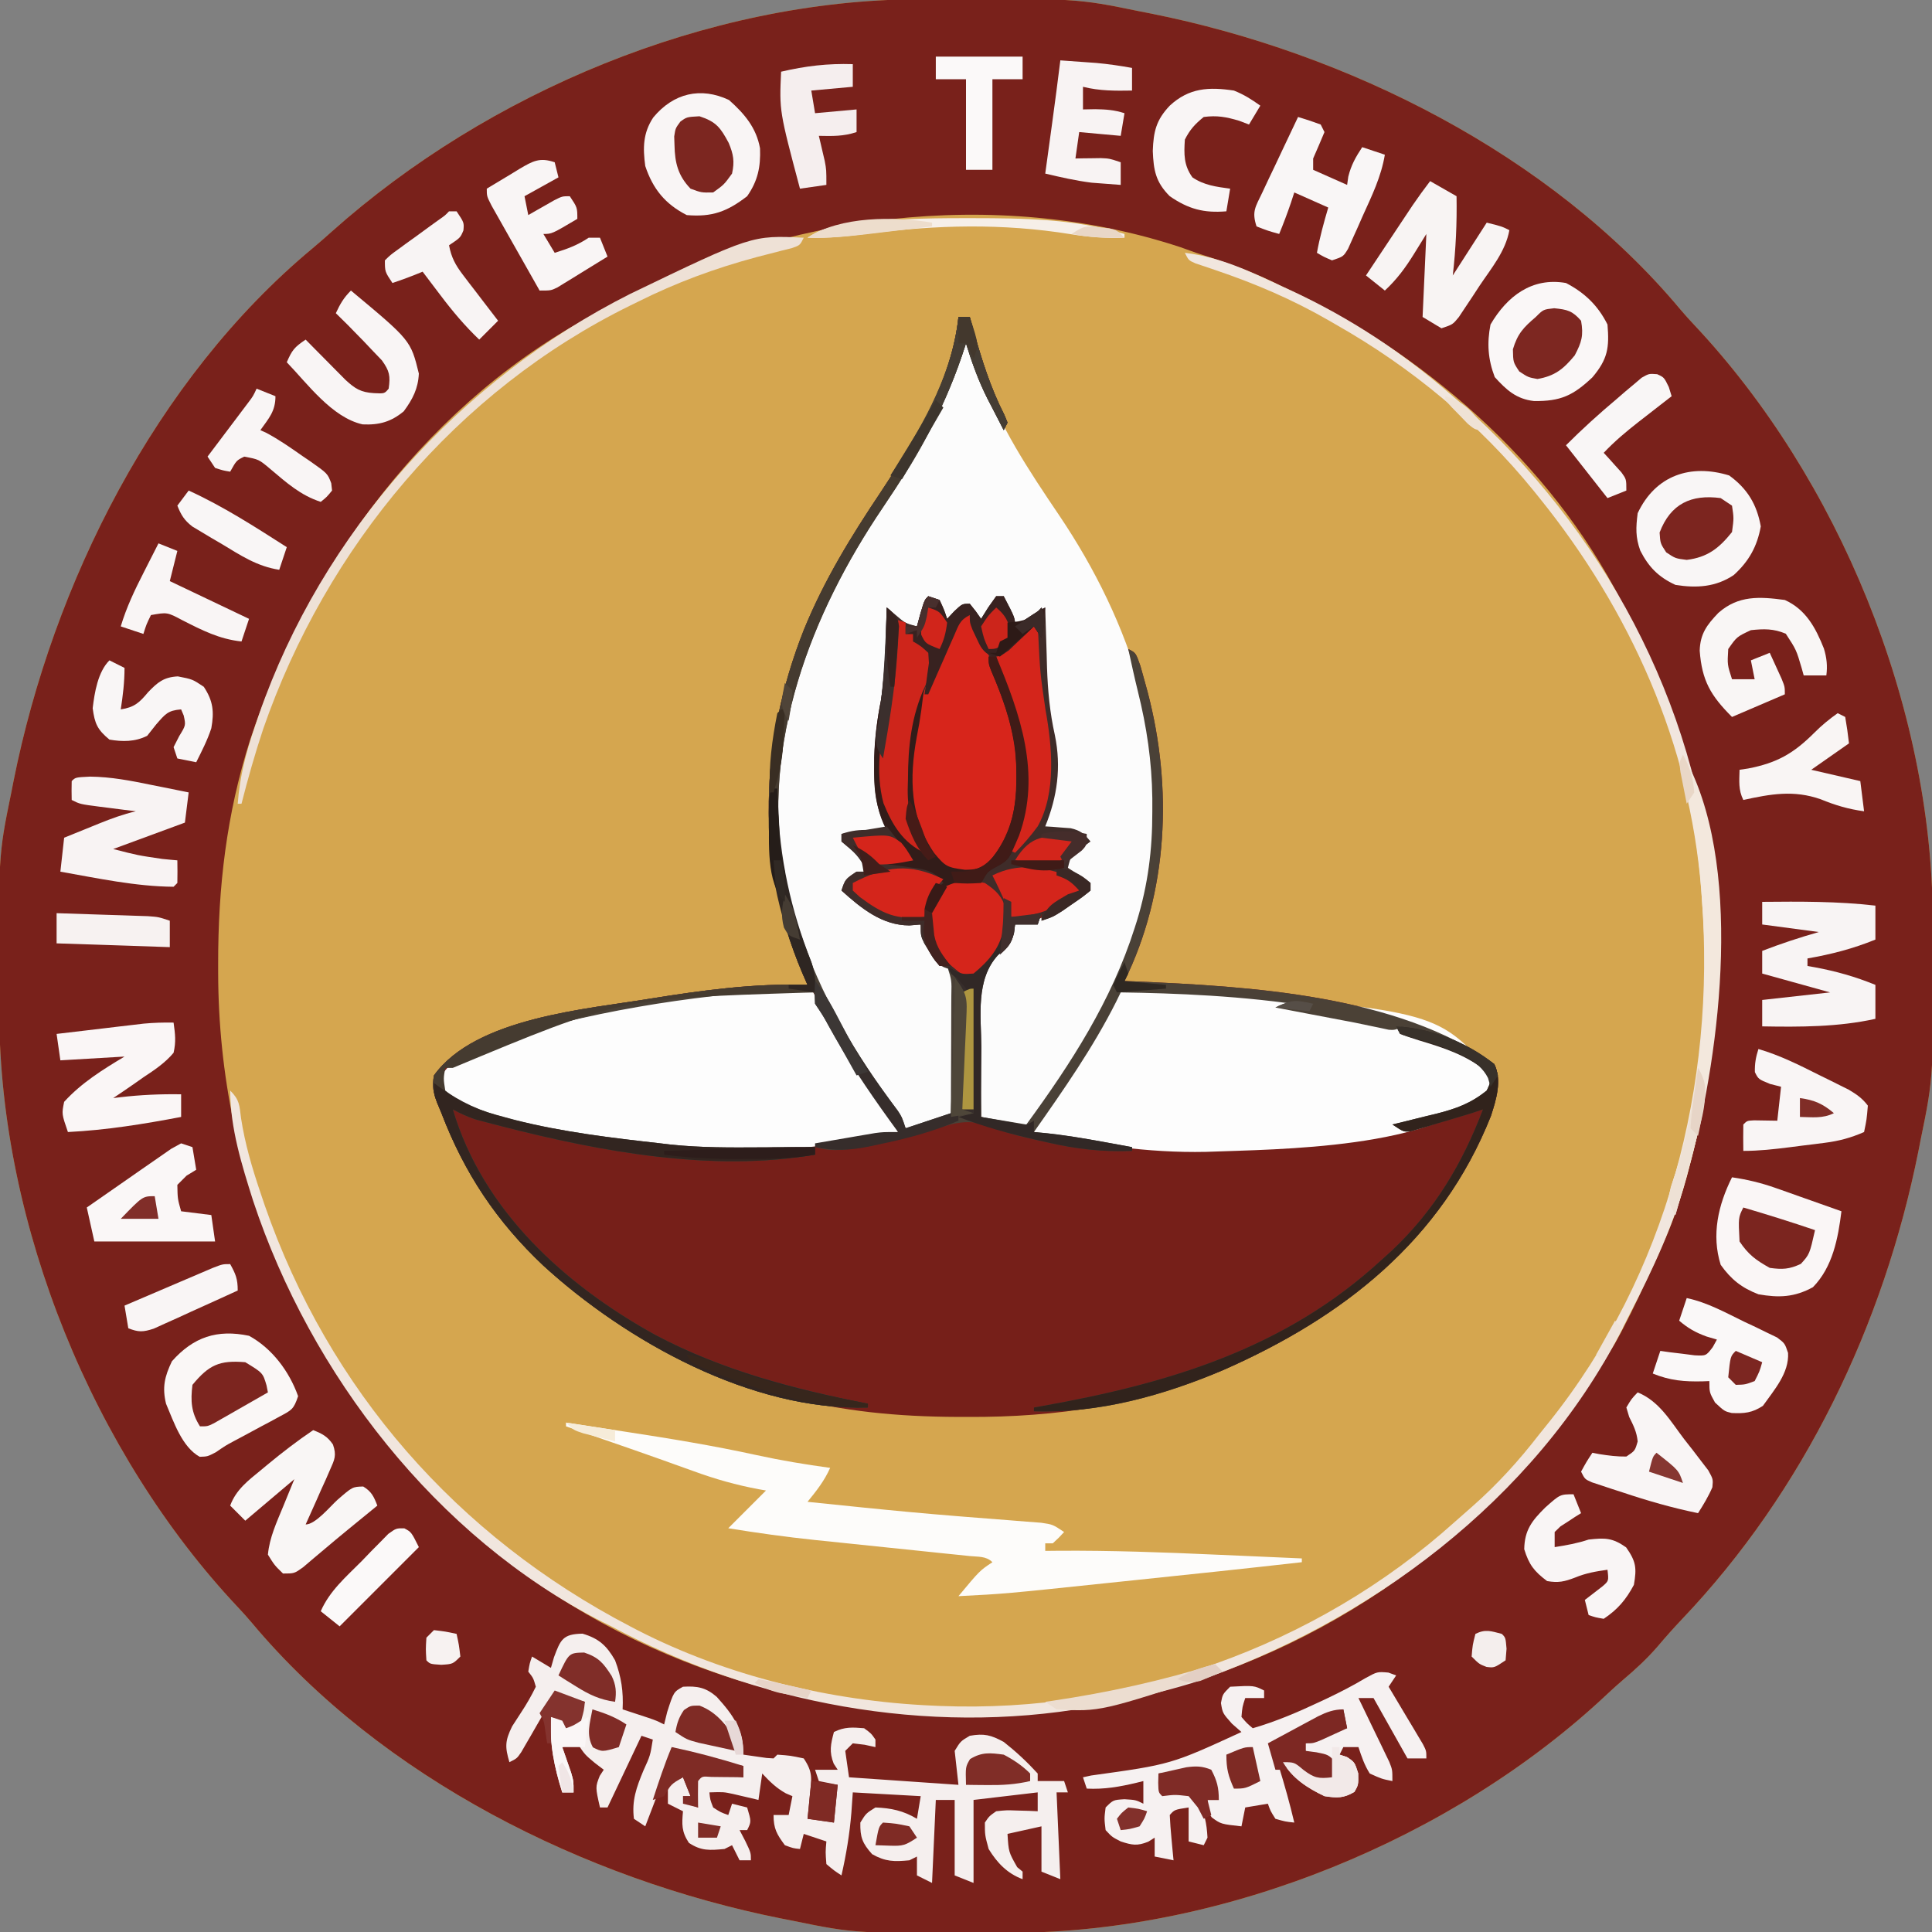 <?xml version="1.0" encoding="UTF-8"?>
<svg version="1.1" xmlns="http://www.w3.org/2000/svg" width="512" height="512">
<rect width="100%" height="100%" fill="#808080" stroke="none"/>
<path d="M0 0 C0.945 -0.007 1.89 -0.014 2.863 -0.021 C41.967 -0.247 41.967 -0.247 58.77 3.203 C60.288 3.501 60.288 3.501 61.838 3.805 C113.714 14.179 167.606 40.97 202.09 82.219 C203.255 83.595 204.462 84.938 205.699 86.25 C244.08 127.021 268.693 187.358 268.973 243.434 C268.98 244.378 268.987 245.323 268.994 246.297 C269.22 285.4 269.22 285.4 265.77 302.203 C265.472 303.722 265.472 303.722 265.167 305.271 C255.973 351.253 234.943 395.257 202.453 429.367 C200.228 431.718 198.107 434.107 196.02 436.578 C193.209 439.822 190.171 442.615 186.895 445.383 C185.469 446.604 184.073 447.86 182.707 449.148 C141.931 487.517 81.611 512.126 25.539 512.406 C24.594 512.413 23.649 512.42 22.676 512.428 C-16.428 512.654 -16.428 512.654 -33.23 509.203 C-34.243 509.004 -35.256 508.806 -36.299 508.601 C-88.175 498.227 -142.067 471.436 -176.551 430.188 C-177.716 428.811 -178.923 427.469 -180.16 426.156 C-218.541 385.385 -243.154 325.048 -243.434 268.973 C-243.444 267.555 -243.444 267.555 -243.455 266.109 C-243.681 227.006 -243.681 227.006 -240.23 210.203 C-240.032 209.191 -239.833 208.178 -239.628 207.135 C-229.178 154.875 -202.063 100.689 -160.445 66.051 C-158.699 64.594 -156.99 63.092 -155.297 61.574 C-113.877 24.615 -55.778 0.278 0 0 Z " fill="#D5A64F" transform="translate(243.23,-0.203)"/>
<path d="M0 0 C0.945 -0.007 1.89 -0.014 2.863 -0.021 C41.967 -0.247 41.967 -0.247 58.77 3.203 C60.288 3.501 60.288 3.501 61.838 3.805 C113.714 14.179 167.606 40.97 202.09 82.219 C203.255 83.595 204.462 84.938 205.699 86.25 C244.08 127.021 268.693 187.358 268.973 243.434 C268.98 244.378 268.987 245.323 268.994 246.297 C269.22 285.4 269.22 285.4 265.77 302.203 C265.472 303.722 265.472 303.722 265.167 305.271 C255.973 351.253 234.943 395.257 202.453 429.367 C200.228 431.718 198.107 434.107 196.02 436.578 C193.209 439.822 190.171 442.615 186.895 445.383 C185.469 446.604 184.073 447.86 182.707 449.148 C141.931 487.517 81.611 512.126 25.539 512.406 C24.594 512.413 23.649 512.42 22.676 512.428 C-16.428 512.654 -16.428 512.654 -33.23 509.203 C-34.243 509.004 -35.256 508.806 -36.299 508.601 C-88.175 498.227 -142.067 471.436 -176.551 430.188 C-177.716 428.811 -178.923 427.469 -180.16 426.156 C-218.541 385.385 -243.154 325.048 -243.434 268.973 C-243.444 267.555 -243.444 267.555 -243.455 266.109 C-243.681 227.006 -243.681 227.006 -240.23 210.203 C-240.032 209.191 -239.833 208.178 -239.628 207.135 C-229.178 154.875 -202.063 100.689 -160.445 66.051 C-158.699 64.594 -156.99 63.092 -155.297 61.574 C-113.877 24.615 -55.778 0.278 0 0 Z M-81.23 81.203 C-82.164 81.67 -83.097 82.136 -84.059 82.617 C-128.798 105.523 -161.406 149.368 -176.961 196.328 C-183.207 215.934 -185.448 235.243 -185.418 255.766 C-185.417 256.52 -185.417 257.274 -185.416 258.051 C-185.299 312.072 -163.551 360.569 -125.855 398.891 C-89.106 435.367 -39.013 454.467 12.332 454.391 C13.086 454.39 13.84 454.389 14.617 454.389 C31.917 454.351 48.051 452.764 64.77 448.203 C65.739 447.943 65.739 447.943 66.728 447.677 C116.595 433.989 158.256 400.16 184.77 356.203 C187.692 350.991 190.261 345.624 192.77 340.203 C193.25 339.183 193.731 338.164 194.227 337.113 C195.445 334.489 196.634 331.865 197.77 329.203 C198.225 328.142 198.225 328.142 198.689 327.059 C201.309 320.764 203.222 314.433 204.895 307.828 C205.284 306.31 205.284 306.31 205.68 304.761 C209.719 288.741 210.983 273.114 210.957 256.641 C210.956 255.885 210.955 255.13 210.954 254.351 C210.866 221.448 203.374 191.305 187.77 162.203 C187.303 161.27 186.836 160.337 186.355 159.375 C167.581 122.705 133.744 93.351 96.77 76.203 C95.275 75.482 95.275 75.482 93.75 74.746 C87.252 71.669 80.612 69.386 73.77 67.203 C72.374 66.703 70.978 66.203 69.582 65.703 C20.398 49.515 -36.151 57.031 -81.23 81.203 Z " fill="#79211B" transform="translate(243.23,-0.203)"/>
<path d="M0 0 C0.99 0 1.98 0 3 0 C3.303 1.1 3.606 2.199 3.918 3.332 C6.136 11.212 8.444 18.669 12.18 25.996 C12.45 26.657 12.721 27.319 13 28 C12.67 28.66 12.34 29.32 12 30 C10.888 27.858 9.785 25.712 8.688 23.562 C8.379 22.97 8.07 22.378 7.752 21.768 C5.325 16.99 3.582 12.116 2 7 C1.611 8.174 1.221 9.349 0.82 10.559 C-4.214 25.239 -11.329 37.642 -20 50.438 C-39.27 78.903 -52.206 112.86 -46.316 147.785 C-45.462 151.937 -44.304 155.969 -43 160 C-42.694 160.972 -42.694 160.972 -42.383 161.964 C-36.659 179.745 -27.249 195.552 -16.056 210.4 C-15 212 -15 212 -14 215 C-10.04 213.68 -6.08 212.36 -2 211 C-1.876 205.822 -1.786 200.645 -1.725 195.467 C-1.7 193.706 -1.666 191.946 -1.623 190.185 C-1.562 187.651 -1.534 185.117 -1.512 182.582 C-1.486 181.799 -1.46 181.015 -1.434 180.208 C-1.431 175.968 -1.581 174.498 -4.417 171.128 C-5.27 170.426 -6.122 169.723 -7 169 C-10 164.655 -10 164.655 -10 161 C-10.99 161.083 -11.98 161.165 -13 161.25 C-20.283 161.235 -25.818 156.664 -31 152 C-30 149 -30 149 -27 147 C-26.01 147 -25.02 147 -24 147 C-26.88 142.423 -26.88 142.423 -31 139 C-31 138.34 -31 137.68 -31 137 C-28.118 136.039 -26.301 135.894 -23.312 135.938 C-22.504 135.947 -21.696 135.956 -20.863 135.965 C-19.941 135.982 -19.941 135.982 -19 136 C-19.733 134.291 -19.733 134.291 -20.48 132.547 C-22.17 128.023 -22.425 124.041 -22.312 119.25 C-22.303 118.456 -22.294 117.663 -22.285 116.845 C-22.174 111.576 -21.546 106.604 -20.512 101.434 C-19.31 93.373 -19.281 85.137 -19 77 C-18.237 77.639 -17.474 78.279 -16.688 78.938 C-14.118 81.142 -14.118 81.142 -11 82 C-10.34 79.69 -9.68 77.38 -9 75 C-7.68 75 -6.36 75 -5 75 C-4.34 76.65 -3.68 78.3 -3 80 C-2.072 79.01 -2.072 79.01 -1.125 78 C1 76 1 76 3 76 C4.625 78 4.625 78 6 80 C6.619 79.01 7.237 78.02 7.875 77 C8.576 76.01 9.277 75.02 10 74 C10.66 74 11.32 74 12 74 C15 79.75 15 79.75 15 82 C15.949 81.361 16.898 80.721 17.875 80.062 C21 78 21 78 23 77 C23.02 77.735 23.04 78.47 23.06 79.228 C23.156 82.611 23.266 85.993 23.375 89.375 C23.421 91.109 23.421 91.109 23.469 92.879 C23.678 99.043 24.213 104.823 25.555 110.842 C27.295 119.276 26.203 127.125 23 135 C23.615 135.037 24.23 135.075 24.863 135.113 C26.076 135.212 26.076 135.212 27.312 135.312 C28.113 135.371 28.914 135.429 29.738 135.488 C32.363 136.082 33.308 136.958 35 139 C34.196 139.598 33.391 140.196 32.562 140.812 C29.777 142.809 29.777 142.809 29 146 C29.99 146.619 30.98 147.238 32 147.875 C32.99 148.576 33.98 149.278 35 150 C35 150.66 35 151.32 35 152 C32.953 153.656 32.953 153.656 30.25 155.5 C29.368 156.108 28.487 156.717 27.578 157.344 C23.049 160.253 20.464 161.248 15 161 C14.907 161.761 14.815 162.522 14.719 163.307 C13.875 166.467 12.986 167.083 10.496 169.094 C4.498 175.617 6.007 185.19 6.062 193.5 C6.049 195.294 6.033 197.089 6.014 198.883 C5.973 203.256 5.975 207.627 6 212 C9.96 212.66 13.92 213.32 18 214 C29.873 197.767 40.547 181.232 46.688 161.938 C46.89 161.301 47.093 160.664 47.302 160.008 C50.242 150.367 51.388 141.209 51.375 131.125 C51.375 129.947 51.375 128.769 51.375 127.555 C51.249 117.784 49.904 108.644 47.54 99.183 C46.622 95.471 45.818 91.734 45 88 C47 89 47 89 48.219 92.473 C48.658 93.999 49.084 95.529 49.5 97.062 C49.831 98.278 49.831 98.278 50.169 99.519 C56.768 124.733 55.6 152.385 44 176 C44.879 176.026 45.758 176.052 46.664 176.078 C77.068 177.397 116.458 179.61 142 198 C144.118 202.237 142.502 207.459 141.098 211.77 C127.983 244.755 101.932 265.098 70.217 279.054 C48.51 288.314 25.946 291.62 2.5 291.5 C1.136 291.498 1.136 291.498 -0.256 291.496 C-15.949 291.435 -30.777 290.071 -46 286 C-47.249 285.671 -47.249 285.671 -48.522 285.335 C-65.674 280.63 -82.764 272.671 -97 262 C-97.808 261.412 -98.616 260.824 -99.449 260.219 C-116.787 247.041 -129.234 231.307 -137 211 C-137.373 210.095 -137.745 209.19 -138.129 208.258 C-139.184 205.522 -139.508 203.905 -139 201 C-127.959 185.621 -98.376 183.439 -81.496 180.624 C-67.647 178.401 -54.066 176.553 -40 177 C-40.471 175.921 -40.941 174.842 -41.426 173.73 C-53.875 144.198 -52.675 112.58 -41 83 C-35.622 69.792 -28.448 58.127 -20.531 46.31 C-11.26 32.32 -1.808 16.991 0 0 Z " fill="#761F19" transform="translate(254,84)"/>
<path d="M0 0 C1.708 3.308 2.859 6.577 4 10.125 C8.679 23.712 16.673 35.703 24.669 47.535 C43.794 75.881 55 109.442 49.316 143.988 C48.477 148.081 47.317 152.039 46 156 C45.791 156.654 45.582 157.309 45.367 157.983 C39.043 177.439 28.182 193.758 16 210 C12.04 209.01 8.08 208.02 4 207 C3.826 201.735 3.699 196.471 3.615 191.204 C3.58 189.415 3.533 187.627 3.472 185.839 C2.915 169.048 2.915 169.048 7.469 163.961 C8.645 162.973 9.822 161.986 11 161 C11.309 160.051 11.619 159.102 11.938 158.125 C12.288 157.424 12.639 156.722 13 156 C14.888 155.503 16.784 155.021 18.703 154.664 C22.293 153.626 25.018 151.512 28.02 149.34 C30 148 30 148 33 147 C32.402 146.402 31.804 145.804 31.188 145.188 C28.594 142.594 28.594 142.594 26 140 C27.926 137.561 29.801 135.199 32 133 C29.566 131.783 27.582 131.68 24.875 131.438 C23.965 131.354 23.055 131.27 22.117 131.184 C21.419 131.123 20.72 131.062 20 131 C20.217 130.429 20.433 129.858 20.656 129.27 C23.618 120.646 23.992 112.314 22.02 103.414 C20.724 97.26 20.55 91.146 20.375 84.875 C20.336 83.728 20.298 82.58 20.258 81.398 C20.165 78.599 20.079 75.8 20 73 C18.824 73.99 18.824 73.99 17.625 75 C15 77 15 77 13 77 C10 71.25 10 71.25 10 69 C9.402 69.598 8.804 70.196 8.188 70.812 C6.458 72.542 4.729 74.271 3 76 C2.34 74.35 1.68 72.7 1 71 C0.072 71.99 0.072 71.99 -0.875 73 C-3 75 -3 75 -5 75 C-6 73.333 -7 71.667 -8 70 C-8.66 70 -9.32 70 -10 70 C-10.99 72.31 -11.98 74.62 -13 77 C-16.317 76.428 -17.726 75.43 -20 73 C-20.049 74.305 -20.098 75.609 -20.148 76.953 C-20.808 92.843 -20.808 92.843 -22.062 99.125 C-23.022 104.19 -23.22 109.11 -23.25 114.25 C-23.259 114.995 -23.268 115.74 -23.278 116.508 C-23.25 121.635 -22.406 126.069 -21 131 C-24.96 131.33 -28.92 131.66 -33 132 C-32.216 132.722 -31.433 133.444 -30.625 134.188 C-28.156 136.833 -27.067 138.604 -26 142 C-27.98 142.99 -29.96 143.98 -32 145 C-32 145.66 -32 146.32 -32 147 C-27.373 151.174 -22.866 154.185 -16.625 154.938 C-12.363 155.536 -12.363 155.536 -10.66 157.711 C-9.688 159.812 -9.688 159.812 -9.012 161.832 C-8.075 164.242 -8.075 164.242 -5.467 166.099 C-2.138 170.014 -2.348 172.614 -2.512 177.582 C-2.522 178.803 -2.522 178.803 -2.533 180.049 C-2.561 182.638 -2.624 185.224 -2.688 187.812 C-2.713 189.572 -2.735 191.332 -2.756 193.092 C-2.811 197.395 -2.897 201.697 -3 206 C-7.429 207.964 -11.138 209.407 -16 210 C-34.043 185.333 -50.483 157.871 -50.312 126.375 C-50.309 125.325 -50.306 124.276 -50.302 123.194 C-50.181 114.461 -49.06 106.481 -47 98 C-46.807 97.019 -46.613 96.038 -46.414 95.027 C-42.184 75.058 -31.106 56.899 -19.812 40.188 C-11.132 27.338 -5.006 14.675 0 0 Z " fill="#FCFCFC" transform="translate(256,89)"/>
<path d="M0 0 C0.99 0.33 1.98 0.66 3 1 C4.188 3.562 4.188 3.562 5 6 C5.619 5.34 6.237 4.68 6.875 4 C9 2 9 2 11 2 C12.625 4 12.625 4 14 6 C14.619 5.01 15.238 4.02 15.875 3 C16.927 1.515 16.927 1.515 18 0 C18.66 0 19.32 0 20 0 C23 5.75 23 5.75 23 8 C23.949 7.361 24.898 6.721 25.875 6.062 C29 4 29 4 31 3 C31.03 4.103 31.03 4.103 31.06 5.228 C31.156 8.611 31.266 11.993 31.375 15.375 C31.406 16.531 31.437 17.688 31.469 18.879 C31.678 25.043 32.213 30.823 33.555 36.842 C35.295 45.276 34.203 53.125 31 61 C31.615 61.037 32.23 61.075 32.863 61.113 C33.672 61.179 34.48 61.245 35.312 61.312 C36.513 61.4 36.513 61.4 37.738 61.488 C40.363 62.082 41.308 62.958 43 65 C41.793 65.897 41.793 65.897 40.562 66.812 C37.777 68.809 37.777 68.809 37 72 C37.99 72.619 38.98 73.237 40 73.875 C41.485 74.927 41.485 74.927 43 76 C43 76.66 43 77.32 43 78 C40.918 79.691 40.918 79.691 38.188 81.562 C37.294 82.183 36.401 82.803 35.48 83.441 C33 85 33 85 30 86 C30 85.34 30 84.68 30 84 C29.01 84.495 29.01 84.495 28 85 C26 85.04 24 85.043 22 85 C21.67 83.68 21.34 82.36 21 81 C21.093 82.794 21.093 82.794 21.188 84.625 C21.143 90.894 18.629 94.514 14.312 98.875 C13.216 99.924 12.114 100.969 11 102 C10.422 101.526 9.845 101.051 9.25 100.562 C7.175 98.891 7.175 98.891 5.031 98.645 C2.3 97.778 1.693 96.557 0.25 94.125 C-0.178 93.426 -0.606 92.728 -1.047 92.008 C-2 90 -2 90 -2 87 C-2.99 87.082 -3.98 87.165 -5 87.25 C-12.283 87.235 -17.818 82.664 -23 78 C-22 75 -22 75 -19 73 C-18.01 73 -17.02 73 -16 73 C-18.88 68.423 -18.88 68.423 -23 65 C-23 64.34 -23 63.68 -23 63 C-20.118 62.039 -18.301 61.894 -15.312 61.938 C-14.1 61.951 -14.1 61.951 -12.863 61.965 C-12.248 61.976 -11.634 61.988 -11 62 C-11.489 60.86 -11.977 59.721 -12.48 58.547 C-14.17 54.023 -14.425 50.041 -14.312 45.25 C-14.299 44.06 -14.299 44.06 -14.285 42.845 C-14.174 37.576 -13.546 32.604 -12.512 27.434 C-11.31 19.373 -11.281 11.137 -11 3 C-10.237 3.639 -9.474 4.279 -8.688 4.938 C-6.118 7.142 -6.118 7.142 -3 8 C-2.691 6.866 -2.381 5.731 -2.062 4.562 C-1 1 -1 1 0 0 Z " fill="#3F2C29" transform="translate(246,158)"/>
<path d="M0 0 C2.634 -0.206 4.943 -0.185 7.562 0 C8.377 0.051 9.191 0.102 10.03 0.155 C83.545 5.704 83.545 5.704 98 22 C98.535 24.438 98.535 24.438 98 27 C83.161 42.513 42.205 42.517 22.59 43.254 C7.106 43.574 -7.912 41.294 -23 38 C-21.525 33.657 -19.17 30.31 -16.438 26.688 C-11.649 20.185 -7.667 13.388 -3.812 6.301 C-2 3 -2 3 0 0 Z " fill="#FDFDFD" transform="translate(297,262)"/>
<path d="M0 0 C0.874 1.653 0.874 1.653 1.766 3.34 C6.702 12.523 11.981 21.192 18.151 29.603 C18.639 30.269 19.127 30.935 19.629 31.621 C20.28 32.494 20.28 32.494 20.944 33.385 C22 35 22 35 23 38 C19.501 38.65 16 39.294 12.5 39.938 C11.518 40.12 10.535 40.302 9.523 40.49 C-20.898 46.068 -52.927 42.479 -82.688 34.562 C-83.431 34.369 -84.174 34.176 -84.94 33.977 C-89.559 32.683 -93.167 30.999 -97 28 C-98.125 25.5 -98.125 25.5 -98 23 C-92.513 14.638 -79.001 12.252 -70 10 C-69.243 9.804 -68.485 9.608 -67.705 9.406 C-46.118 3.876 -22.359 -0.497 0 0 Z " fill="#FDFDFD" transform="translate(215,262)"/>
<path d="M0 0 C4.371 1.281 6.414 3.211 8.625 7.062 C10.297 11.522 10.857 15.315 10.625 20.062 C11.251 20.267 11.878 20.472 12.523 20.684 C13.341 20.953 14.158 21.222 15 21.5 C15.812 21.767 16.624 22.034 17.461 22.309 C19.625 23.062 19.625 23.062 21.625 24.062 C21.893 22.969 22.161 21.876 22.438 20.75 C24.152 15.427 24.152 15.427 26.625 14.062 C30.397 13.845 32.671 14.235 35.566 16.746 C39.966 21.605 42.625 25.36 42.625 32.062 C44.574 32.341 44.574 32.341 46.562 32.625 C47.293 32.729 48.024 32.834 48.777 32.941 C49.387 32.981 49.997 33.021 50.625 33.062 C50.955 32.733 51.285 32.403 51.625 32.062 C55.062 32.312 55.062 32.312 58.625 33.062 C61.118 36.802 60.685 38.353 60.25 42.75 C60.139 43.929 60.028 45.109 59.914 46.324 C59.819 47.228 59.723 48.131 59.625 49.062 C61.935 49.392 64.245 49.722 66.625 50.062 C67.12 45.112 67.12 45.112 67.625 40.062 C65.975 39.733 64.325 39.403 62.625 39.062 C62.295 38.072 61.965 37.083 61.625 36.062 C63.605 36.062 65.585 36.062 67.625 36.062 C67.274 35.526 66.924 34.99 66.562 34.438 C65.319 31.287 65.763 29.293 66.625 26.062 C69.424 24.663 71.53 24.81 74.625 25.062 C76.5 26.438 76.5 26.438 77.625 28.062 C77.625 28.723 77.625 29.383 77.625 30.062 C76.676 29.856 75.728 29.65 74.75 29.438 C73.203 29.252 73.203 29.252 71.625 29.062 C70.965 29.723 70.305 30.383 69.625 31.062 C70.12 34.528 70.12 34.528 70.625 38.062 C80.195 38.722 89.765 39.383 99.625 40.062 C99.13 35.608 99.13 35.608 98.625 31.062 C100.188 28.5 100.188 28.5 102.625 27.062 C106.446 26.398 108.208 26.837 111.625 28.688 C114.937 31.309 117.776 33.943 120.625 37.062 C120.625 37.722 120.625 38.383 120.625 39.062 C122.935 39.062 125.245 39.062 127.625 39.062 C127.955 40.053 128.285 41.042 128.625 42.062 C127.635 42.062 126.645 42.062 125.625 42.062 C125.955 49.653 126.285 57.242 126.625 65.062 C124.975 64.403 123.325 63.742 121.625 63.062 C121.625 59.102 121.625 55.142 121.625 51.062 C118.655 51.722 115.685 52.383 112.625 53.062 C112.914 57.849 112.914 57.849 115.188 61.875 C115.662 62.267 116.136 62.659 116.625 63.062 C116.625 63.722 116.625 64.382 116.625 65.062 C112.541 63.55 109.86 60.718 107.625 57.062 C106.625 53.375 106.625 53.375 106.625 50.062 C107.77 48.367 107.77 48.367 109.625 47.062 C112.324 46.77 112.324 46.77 115.312 46.875 C116.306 46.902 117.3 46.929 118.324 46.957 C119.463 47.009 119.463 47.009 120.625 47.062 C120.625 45.413 120.625 43.763 120.625 42.062 C115.015 42.722 109.405 43.383 103.625 44.062 C103.625 51.322 103.625 58.583 103.625 66.062 C101.975 65.403 100.325 64.743 98.625 64.062 C98.625 57.462 98.625 50.862 98.625 44.062 C96.975 44.062 95.325 44.062 93.625 44.062 C93.295 51.322 92.965 58.583 92.625 66.062 C90.645 65.073 90.645 65.073 88.625 64.062 C88.625 62.413 88.625 60.763 88.625 59.062 C87.635 59.557 87.635 59.557 86.625 60.062 C82.601 60.442 80.303 60.446 76.75 58.438 C74.152 55.534 73.544 53.953 73.625 50.062 C75.125 47.625 75.125 47.625 77.625 46.062 C81.763 46.21 85.066 46.927 88.625 49.062 C88.955 47.083 89.285 45.102 89.625 43.062 C83.685 42.733 77.745 42.403 71.625 42.062 C71.439 44.723 71.439 44.723 71.25 47.438 C70.787 53.093 69.885 58.534 68.625 64.062 C66.641 62.762 66.641 62.762 64.625 61.062 C64.375 57.875 64.375 57.875 64.625 55.062 C62.645 54.403 60.665 53.742 58.625 53.062 C58.295 54.383 57.965 55.703 57.625 57.062 C55.812 56.875 55.812 56.875 53.625 56.062 C51.483 53.156 50.625 51.707 50.625 48.062 C51.945 48.062 53.265 48.062 54.625 48.062 C54.955 46.413 55.285 44.763 55.625 43.062 C55.047 42.815 54.47 42.568 53.875 42.312 C51.325 40.896 49.607 39.186 47.625 37.062 C47.295 39.373 46.965 41.682 46.625 44.062 C46.022 43.918 45.418 43.774 44.797 43.625 C43.998 43.439 43.198 43.254 42.375 43.062 C41.586 42.877 40.797 42.691 39.984 42.5 C37.369 41.941 37.369 41.941 33.625 42.062 C33.82 44.012 33.82 44.012 34.625 46.062 C36.609 47.347 36.609 47.347 38.625 48.062 C38.955 47.072 39.285 46.083 39.625 45.062 C40.945 45.392 42.265 45.722 43.625 46.062 C44.75 49.812 44.75 49.812 43.625 52.062 C42.965 52.062 42.305 52.062 41.625 52.062 C42.12 53.011 42.615 53.96 43.125 54.938 C44.625 58.062 44.625 58.062 44.625 60.062 C43.635 60.062 42.645 60.062 41.625 60.062 C40.965 58.742 40.305 57.422 39.625 56.062 C38.635 56.557 38.635 56.557 37.625 57.062 C33.751 57.421 31.476 57.63 28.188 55.438 C26.229 52.46 26.307 50.559 26.625 47.062 C25.305 46.403 23.985 45.742 22.625 45.062 C22.625 43.413 22.625 41.763 22.625 40.062 C23.945 39.403 25.265 38.742 26.625 38.062 C27.285 39.712 27.945 41.362 28.625 43.062 C27.965 43.062 27.305 43.062 26.625 43.062 C26.955 43.722 27.285 44.383 27.625 45.062 C28.615 45.392 29.605 45.722 30.625 46.062 C30.419 44.949 30.212 43.835 30 42.688 C29.876 41.491 29.753 40.295 29.625 39.062 C30.285 38.403 30.945 37.742 31.625 37.062 C34.227 37.086 34.227 37.086 37.25 37.438 C38.253 37.548 39.256 37.659 40.289 37.773 C41.445 37.917 41.445 37.917 42.625 38.062 C42.625 37.072 42.625 36.083 42.625 35.062 C42.008 34.953 41.39 34.843 40.754 34.73 C34.848 33.625 29.273 32.109 23.625 30.062 C23.523 30.716 23.421 31.37 23.316 32.043 C22.417 35.971 21.009 39.62 19.562 43.375 C19.14 44.486 19.14 44.486 18.709 45.619 C18.018 47.435 17.322 49.249 16.625 51.062 C15.635 50.403 14.645 49.742 13.625 49.062 C13.013 44.25 14.293 40.729 16.125 36.312 C17.951 32.308 17.951 32.308 18.625 28.062 C17.635 27.733 16.645 27.402 15.625 27.062 C12.655 33.333 9.685 39.602 6.625 46.062 C5.965 46.062 5.305 46.062 4.625 46.062 C3.394 40.647 3.394 40.647 4.562 37.688 C4.913 37.151 5.264 36.615 5.625 36.062 C4.841 35.464 4.058 34.866 3.25 34.25 C0.625 32.062 0.625 32.062 -1.375 29.062 C-2.695 29.392 -4.015 29.723 -5.375 30.062 C-5.158 30.677 -4.942 31.292 -4.719 31.926 C-4.44 32.734 -4.162 33.542 -3.875 34.375 C-3.597 35.176 -3.318 35.976 -3.031 36.801 C-2.375 39.062 -2.375 39.062 -2.375 42.062 C-3.365 42.062 -4.355 42.062 -5.375 42.062 C-7.534 35.187 -8.73 29.277 -8.375 22.062 C-7.055 22.392 -5.735 22.723 -4.375 23.062 C-4.375 23.723 -4.375 24.383 -4.375 25.062 C-1.849 22.7 -0.487 21.398 0.625 18.062 C-2.015 17.402 -4.655 16.742 -7.375 16.062 C-7.667 16.572 -7.96 17.082 -8.261 17.607 C-9.585 19.908 -10.918 22.204 -12.25 24.5 C-12.71 25.302 -13.17 26.105 -13.645 26.932 C-14.089 27.695 -14.534 28.459 -14.992 29.246 C-15.401 29.953 -15.809 30.66 -16.23 31.388 C-17.375 33.062 -17.375 33.062 -19.375 34.062 C-20.574 29.999 -20.554 28.427 -18.652 24.555 C-17.889 23.339 -17.108 22.133 -16.312 20.938 C-14.803 18.662 -13.587 16.533 -12.375 14.062 C-13.031 11.769 -13.031 11.769 -14.375 10.062 C-14 7.812 -14 7.812 -13.375 6.062 C-11.725 7.053 -10.075 8.043 -8.375 9.062 C-8.107 8.134 -7.839 7.206 -7.562 6.25 C-5.806 1.536 -5.209 0.096 0 0 Z " fill="#F5EFEE" transform="translate(154.375,432.938)"/>
<path d="M0 0 C0.99 0 1.98 0 3 0 C3.303 1.1 3.606 2.199 3.918 3.332 C6.136 11.212 8.444 18.669 12.18 25.996 C12.45 26.657 12.721 27.319 13 28 C12.67 28.66 12.34 29.32 12 30 C10.888 27.858 9.785 25.712 8.688 23.562 C8.379 22.97 8.07 22.378 7.752 21.768 C5.325 16.99 3.582 12.116 2 7 C1.611 8.174 1.221 9.349 0.82 10.559 C-4.214 25.239 -11.329 37.642 -20 50.438 C-39.27 78.903 -52.206 112.86 -46.316 147.785 C-45.462 151.937 -44.304 155.969 -43 160 C-42.694 160.972 -42.694 160.972 -42.383 161.964 C-36.659 179.745 -27.249 195.552 -16.056 210.4 C-15 212 -15 212 -14 215 C-10.04 213.68 -6.08 212.36 -2 211 C-1.975 205.767 -1.957 200.535 -1.945 195.302 C-1.94 193.521 -1.933 191.74 -1.925 189.959 C-1.912 187.402 -1.907 184.846 -1.902 182.289 C-1.897 181.49 -1.892 180.691 -1.887 179.868 C-1.787 175.803 -1.787 175.803 -3 172 C-2.402 172.33 -1.804 172.66 -1.188 173 C1.054 174.208 1.054 174.208 4 174 C8.007 170.711 11.281 167.016 11.875 161.75 C11.916 160.512 11.957 159.275 12 158 C12.302 156.659 12.615 155.319 13 154 C13.33 155.65 13.66 157.3 14 159 C16.64 158.67 19.28 158.34 22 158 C21.67 158.99 21.34 159.98 21 161 C19.02 161 17.04 161 15 161 C14.907 161.761 14.815 162.522 14.719 163.307 C13.875 166.467 12.986 167.083 10.496 169.094 C4.498 175.617 6.007 185.19 6.062 193.5 C6.049 195.294 6.033 197.089 6.014 198.883 C5.973 203.256 5.975 207.627 6 212 C9.96 212.66 13.92 213.32 18 214 C29.873 197.767 40.547 181.232 46.688 161.938 C46.89 161.301 47.093 160.664 47.302 160.008 C50.242 150.367 51.388 141.209 51.375 131.125 C51.375 129.947 51.375 128.769 51.375 127.555 C51.249 117.784 49.904 108.644 47.54 99.183 C46.622 95.471 45.818 91.734 45 88 C47 89 47 89 48.219 92.473 C48.658 93.999 49.084 95.529 49.5 97.062 C49.831 98.278 49.831 98.278 50.169 99.519 C56.768 124.733 55.6 152.385 44 176 C44.879 176.026 45.758 176.052 46.664 176.078 C77.068 177.397 116.458 179.61 142 198 C144.118 202.237 142.502 207.459 141.098 211.77 C127.983 244.755 101.932 265.098 70.217 279.054 C54.415 285.795 37.292 290.586 20 290 C20 289.67 20 289.34 20 289 C21.024 288.82 21.024 288.82 22.069 288.636 C55.61 282.664 86.476 273.471 112 250 C112.958 249.136 113.916 248.273 114.902 247.383 C126.171 236.731 133.54 224.404 139 210 C138.01 210.33 137.02 210.66 136 211 C133.009 211.929 130.006 212.811 127 213.688 C126.18 213.938 125.36 214.189 124.516 214.447 C123.727 214.675 122.938 214.902 122.125 215.137 C121.406 215.35 120.686 215.564 119.945 215.784 C118 216 118 216 115 214 C115.816 213.804 115.816 213.804 116.649 213.604 C119.144 212.999 121.634 212.374 124.125 211.75 C124.981 211.545 125.837 211.34 126.719 211.129 C131.893 209.815 135.834 208.385 140 205 C141.167 202.546 141.167 202.546 140 200 C117.521 181.65 71.029 179.402 43 179 C42.395 180.241 42.395 180.241 41.777 181.508 C35.621 193.735 27.85 204.812 20 216 C21.298 216.133 22.596 216.266 23.934 216.402 C28.684 216.93 33.363 217.702 38.062 218.562 C38.833 218.701 39.603 218.84 40.396 218.982 C42.265 219.319 44.132 219.659 46 220 C46 220.33 46 220.66 46 221 C38.097 221.322 31.002 220.473 23.312 218.688 C22.332 218.474 21.352 218.261 20.342 218.041 C15.961 217.058 11.816 216 7.668 214.27 C1.79 212.235 -2.555 214.096 -8.312 215.875 C-13.858 217.486 -19.382 218.776 -25.062 219.812 C-25.776 219.948 -26.49 220.084 -27.226 220.224 C-31.094 220.896 -34.208 221.087 -38 220 C-38 220.66 -38 221.32 -38 222 C-65.208 226.66 -94.797 221.234 -121.188 214.438 C-122.003 214.228 -122.818 214.018 -123.658 213.801 C-124.808 213.496 -124.808 213.496 -125.98 213.184 C-127 212.914 -127 212.914 -128.04 212.638 C-130.153 211.95 -132.039 211.039 -134 210 C-126.066 236.888 -104.221 256.597 -80.314 269.791 C-62.497 279.224 -43.687 284.107 -24 288 C-24 288.33 -24 288.66 -24 289 C-54.771 289.974 -87.88 271.576 -109.977 251.43 C-122.429 239.681 -130.9 226.951 -137 211 C-137.373 210.095 -137.745 209.19 -138.129 208.258 C-139.184 205.522 -139.508 203.905 -139 201 C-127.959 185.621 -98.376 183.439 -81.496 180.624 C-67.647 178.401 -54.066 176.553 -40 177 C-40.471 175.921 -40.941 174.842 -41.426 173.73 C-53.875 144.198 -52.675 112.58 -41 83 C-35.622 69.792 -28.448 58.127 -20.531 46.31 C-11.26 32.32 -1.808 16.991 0 0 Z M-62.438 179.688 C-63.215 179.775 -63.993 179.863 -64.794 179.954 C-78.39 181.514 -91.69 183.779 -105 187 C-105.752 187.175 -106.503 187.351 -107.278 187.531 C-117.386 189.901 -127.367 193.054 -136 199 C-136.892 202.096 -136.892 202.096 -137 205 C-133.188 208.44 -129.49 210.146 -124.625 211.562 C-123.919 211.774 -123.213 211.985 -122.485 212.203 C-88.735 222.032 -50.183 224.999 -16 216 C-17.639 212.394 -19.824 209.34 -22.125 206.125 C-26.911 199.337 -30.973 192.26 -35 185 C-36.327 182.663 -37.663 180.331 -39 178 C-46.885 177.886 -54.619 178.798 -62.438 179.688 Z " fill="#4A4137" transform="translate(254,84)"/>
<path d="M0 0 C3.543 0.535 7.083 1.081 10.624 1.632 C12.336 1.897 14.05 2.161 15.763 2.423 C27.429 4.212 39.028 6.102 50.558 8.631 C57.005 10.038 63.46 11.108 70 12 C68.471 15.441 66.372 18.092 64 21 C68.27 21.442 72.541 21.879 76.812 22.312 C77.795 22.413 77.795 22.413 78.797 22.515 C87.085 23.358 95.375 24.131 103.68 24.797 C104.475 24.861 105.271 24.926 106.091 24.993 C109.996 25.309 113.902 25.616 117.81 25.909 C119.242 26.024 120.674 26.139 122.105 26.254 C123.995 26.398 123.995 26.398 125.923 26.545 C129 27 129 27 132 29 C130.625 30.5 130.625 30.5 129 32 C128.34 32 127.68 32 127 32 C127 32.66 127 33.32 127 34 C128.151 33.988 129.302 33.977 130.487 33.965 C144.432 33.87 158.321 34.373 172.25 35 C174.471 35.097 176.693 35.193 178.914 35.289 C184.276 35.522 189.638 35.759 195 36 C195 36.33 195 36.66 195 37 C180.57 38.635 166.13 40.159 151.686 41.659 C149.098 41.929 146.511 42.199 143.923 42.471 C116.259 45.376 116.259 45.376 104 46 C109.625 39.25 109.625 39.25 113 37 C111.338 35.338 109.241 35.604 106.952 35.367 C105.873 35.254 104.794 35.14 103.682 35.023 C102.503 34.903 101.324 34.784 100.109 34.66 C98.293 34.47 98.293 34.47 96.44 34.275 C92.544 33.867 88.647 33.464 84.75 33.062 C80.896 32.664 77.042 32.264 73.188 31.86 C70.787 31.609 68.387 31.361 65.985 31.116 C58.281 30.311 50.645 29.244 43 28 C46.333 24.667 49.667 21.333 53 18 C52.385 17.892 51.769 17.784 51.135 17.672 C45.132 16.554 39.54 14.973 33.812 12.875 C32.085 12.256 30.357 11.638 28.629 11.02 C27.725 10.694 26.822 10.369 25.891 10.034 C20.69 8.174 15.469 6.372 10.25 4.562 C8.276 3.876 6.302 3.19 4.328 2.504 C2.885 2.003 1.443 1.501 0 1 C0 0.67 0 0.34 0 0 Z " fill="#FDFCFA" transform="translate(150,377)"/>
<path d="M0 0 C9.39 1.106 17.549 5.029 26 9 C26.987 9.453 26.987 9.453 27.994 9.915 C43.661 17.127 58.033 26.631 71 38 C71.837 38.727 72.673 39.454 73.535 40.203 C110.514 72.896 135.753 119.298 139.826 168.877 C140.192 175.435 140.197 181.996 140.188 188.562 C140.187 189.317 140.186 190.071 140.186 190.848 C140.148 208.183 138.451 224.23 134 241 C133.519 242.858 133.519 242.858 133.027 244.754 C129.532 257.644 124.029 269.352 117.936 281.177 C117.137 282.734 116.354 284.3 115.574 285.867 C92.563 330.533 48.824 363.077 2 379 C-6.225 381.494 -14.559 383.399 -23 385 C-23.757 385.144 -24.513 385.288 -25.293 385.437 C-68.266 393.035 -113.881 384.44 -152 364 C-152.933 363.533 -153.867 363.067 -154.828 362.586 C-198.458 340.248 -231.681 297.201 -246.917 251.235 C-249.941 241.679 -252.953 232.113 -253 222 C-250.484 224.516 -250.575 225.835 -250.121 229.324 C-249.083 236.075 -247.242 242.35 -245.062 248.812 C-244.67 249.979 -244.277 251.145 -243.873 252.347 C-226.881 301.348 -192.879 340.074 -147 364 C-146.098 364.471 -146.098 364.471 -145.179 364.952 C-121.283 377.234 -93.774 383.813 -67 385 C-65.878 385.051 -65.878 385.051 -64.733 385.103 C-15.217 387.039 34.583 369.523 71.485 336.359 C73.027 334.976 74.587 333.614 76.148 332.254 C82.824 326.371 88.562 320.052 94 313 C94.812 311.992 95.624 310.984 96.461 309.945 C127.82 270.752 140.716 220.547 137 171 C136.949 170.217 136.897 169.434 136.844 168.627 C134.239 130.56 117.757 94.441 94 65 C93.255 64.074 93.255 64.074 92.496 63.129 C77.955 45.213 60.084 30.369 40 19 C39.388 18.645 38.776 18.29 38.145 17.924 C28.465 12.34 18.635 8.148 8.047 4.562 C7.145 4.254 6.242 3.946 5.312 3.629 C4.504 3.362 3.696 3.094 2.863 2.819 C1 2 1 2 0 0 Z " fill="#F1E6DE" transform="translate(314,67)"/>
<path d="M0 0 C0.66 0 1.32 0 2 0 C10.487 17.386 18.656 35.309 14.316 55.121 C12.443 60.229 9.813 65.17 5 68 C1.87 68.842 0.352 68.585 -3 68 C-9.213 63.199 -12.909 56.748 -14 49 C-15.468 32.751 -9.451 13.344 0 0 Z " fill="#D7251B" transform="translate(255,163)"/>
<path d="M0 0 C0.681 0.247 1.361 0.495 2.062 0.75 C1.403 1.74 0.743 2.73 0.062 3.75 C0.517 4.507 0.517 4.507 0.98 5.279 C2.346 7.558 3.704 9.842 5.062 12.125 C5.539 12.919 6.016 13.713 6.508 14.531 C6.959 15.292 7.41 16.052 7.875 16.836 C8.503 17.889 8.503 17.889 9.145 18.962 C10.062 20.75 10.062 20.75 10.062 22.75 C8.412 22.75 6.763 22.75 5.062 22.75 C2.092 17.47 -0.877 12.19 -3.938 6.75 C-5.258 6.75 -6.577 6.75 -7.938 6.75 C-7.665 7.31 -7.392 7.87 -7.111 8.447 C-5.881 10.982 -4.659 13.522 -3.438 16.062 C-3.008 16.944 -2.579 17.825 -2.137 18.732 C-1.528 20.004 -1.528 20.004 -0.906 21.301 C-0.529 22.081 -0.152 22.861 0.236 23.665 C1.062 25.75 1.062 25.75 1.062 28.75 C-1.75 28.188 -1.75 28.188 -4.938 26.75 C-6.378 24.465 -7.073 22.343 -7.938 19.75 C-9.258 19.75 -10.578 19.75 -11.938 19.75 C-12.268 20.41 -12.598 21.07 -12.938 21.75 C-11.978 22.059 -11.978 22.059 -11 22.375 C-8.938 23.75 -8.938 23.75 -8 26.688 C-7.938 29.75 -7.938 29.75 -9 31.625 C-11.939 33.331 -13.563 33.259 -16.938 32.75 C-21.428 30.607 -25.353 28.111 -27.938 23.75 C-24.938 23.75 -24.938 23.75 -22.562 25.75 C-19.652 27.968 -18.489 28.156 -14.938 27.75 C-15.268 26.1 -15.598 24.45 -15.938 22.75 C-17.918 22.09 -19.898 21.43 -21.938 20.75 C-21.938 20.09 -21.938 19.43 -21.938 18.75 C-20.481 18.079 -19.022 17.413 -17.562 16.75 C-16.75 16.379 -15.938 16.008 -15.102 15.625 C-12.938 14.75 -12.938 14.75 -10.938 14.75 C-11.432 12.275 -11.432 12.275 -11.938 9.75 C-21.343 14.205 -21.343 14.205 -30.938 18.75 C-30.009 21.72 -30.009 21.72 -29.062 24.75 C-27.53 29.724 -26.129 34.685 -24.938 39.75 C-27.312 39.5 -27.312 39.5 -29.938 38.75 C-31.25 36.688 -31.25 36.688 -31.938 34.75 C-34.907 35.245 -34.907 35.245 -37.938 35.75 C-38.267 37.4 -38.597 39.05 -38.938 40.75 C-44.402 40.143 -44.402 40.143 -46.812 38.375 C-47.938 36.75 -47.938 36.75 -47.938 33.75 C-46.947 33.75 -45.958 33.75 -44.938 33.75 C-45.928 31.11 -46.917 28.47 -47.938 25.75 C-54.373 26.245 -54.373 26.245 -60.938 26.75 C-60.608 28.4 -60.278 30.05 -59.938 31.75 C-58.865 31.647 -57.792 31.544 -56.688 31.438 C-52.938 31.75 -52.938 31.75 -50.562 33.812 C-48.678 37.22 -48.157 39.878 -47.938 43.75 C-48.432 44.74 -48.432 44.74 -48.938 45.75 C-50.258 45.42 -51.578 45.09 -52.938 44.75 C-52.938 41.78 -52.938 38.81 -52.938 35.75 C-56.68 36.321 -56.68 36.321 -57.938 37.75 C-57.847 39.774 -57.691 41.795 -57.5 43.812 C-57.398 44.917 -57.296 46.022 -57.191 47.16 C-57.108 48.015 -57.024 48.869 -56.938 49.75 C-58.587 49.42 -60.237 49.09 -61.938 48.75 C-61.938 47.1 -61.938 45.45 -61.938 43.75 C-62.773 44.276 -62.773 44.276 -63.625 44.812 C-66.569 46.006 -67.939 45.724 -70.938 44.75 C-73.25 43.562 -73.25 43.562 -74.938 41.75 C-75.312 38.688 -75.312 38.688 -74.938 35.75 C-72.938 33.75 -72.938 33.75 -69.938 33.562 C-66.938 33.75 -66.938 33.75 -64.938 34.75 C-64.938 32.77 -64.938 30.79 -64.938 28.75 C-65.518 28.894 -66.098 29.039 -66.695 29.188 C-71.204 30.259 -75.268 30.989 -79.938 30.75 C-80.267 29.76 -80.597 28.77 -80.938 27.75 C-80.228 27.594 -79.519 27.439 -78.789 27.279 C-57.634 24.351 -57.634 24.351 -38.938 15.75 C-39.763 15.028 -40.587 14.306 -41.438 13.562 C-43.938 10.75 -43.938 10.75 -44.375 8.062 C-43.938 5.75 -43.938 5.75 -41.938 3.75 C-35.615 3.411 -35.615 3.411 -32.938 4.75 C-32.938 5.41 -32.938 6.07 -32.938 6.75 C-34.587 6.75 -36.237 6.75 -37.938 6.75 C-38.707 9.095 -38.707 9.095 -38.938 11.75 C-37.513 13.425 -37.513 13.425 -35.938 14.75 C-29.789 12.961 -24.094 10.533 -18.312 7.812 C-17.239 7.309 -17.239 7.309 -16.143 6.795 C-12.699 5.154 -9.371 3.442 -6.098 1.48 C-2.938 -0.25 -2.938 -0.25 0 0 Z " fill="#F6F1F1" transform="translate(367.938,443.25)"/>
<path d="M0 0 C0.99 0 1.98 0 3 0 C3.303 1.1 3.606 2.199 3.918 3.332 C6.136 11.212 8.444 18.669 12.18 25.996 C12.45 26.657 12.721 27.319 13 28 C12.67 28.66 12.34 29.32 12 30 C10.888 27.858 9.785 25.712 8.688 23.562 C8.379 22.97 8.07 22.378 7.752 21.768 C5.325 16.99 3.582 12.116 2 7 C1.611 8.174 1.221 9.349 0.82 10.559 C-4.214 25.239 -11.329 37.642 -20 50.438 C-39.23 78.845 -52.352 112.988 -46.281 147.855 C-44.6 155.827 -41.931 163.477 -38.953 171.047 C-38.03 173.907 -37.801 176.022 -38 179 C-39.024 179.026 -40.047 179.052 -41.102 179.078 C-89.962 180.642 -89.962 180.642 -134 199 C-134.66 199 -135.32 199 -136 199 C-136.502 201.831 -136.502 201.831 -136 205 C-131.304 208.902 -126.273 210.441 -120.438 212 C-119.028 212.381 -119.028 212.381 -117.591 212.77 C-104.937 216.008 -91.961 217.544 -79 219 C-77.636 219.16 -77.636 219.16 -76.244 219.323 C-68.274 220.167 -60.319 220.113 -52.312 220.062 C-50.917 220.057 -49.522 220.053 -48.127 220.049 C-44.751 220.037 -41.376 220.021 -38 220 C-38 220.66 -38 221.32 -38 222 C-65.208 226.66 -94.797 221.234 -121.188 214.438 C-122.003 214.228 -122.818 214.018 -123.658 213.801 C-124.808 213.496 -124.808 213.496 -125.98 213.184 C-127 212.914 -127 212.914 -128.04 212.638 C-130.153 211.95 -132.039 211.039 -134 210 C-126.066 236.888 -104.221 256.597 -80.314 269.791 C-62.497 279.224 -43.687 284.107 -24 288 C-24 288.33 -24 288.66 -24 289 C-54.771 289.974 -87.88 271.576 -109.977 251.43 C-122.429 239.681 -130.9 226.951 -137 211 C-137.373 210.095 -137.745 209.19 -138.129 208.258 C-139.184 205.522 -139.508 203.905 -139 201 C-127.959 185.621 -98.376 183.439 -81.496 180.624 C-67.647 178.401 -54.066 176.553 -40 177 C-40.471 175.921 -40.941 174.842 -41.426 173.73 C-53.875 144.198 -52.675 112.58 -41 83 C-35.622 69.792 -28.448 58.127 -20.531 46.31 C-11.26 32.32 -1.808 16.991 0 0 Z " fill="#453B30" transform="translate(254,84)"/>
<path d="M0 0 C4.813 3.5 7.331 7.652 8.375 13.5 C7.428 18.802 5.219 22.763 1.211 26.395 C-3.563 29.596 -8.665 29.895 -14.25 29 C-18.742 26.921 -21.341 24.27 -23.555 19.926 C-24.848 16.344 -24.734 13.813 -24.25 10 C-19.51 -0.073 -10.196 -3.137 0 0 Z " fill="#F9F6F6" transform="translate(458.25,126)"/>
<path d="M0 0 C4.072 3.62 7.242 7.317 8.227 12.809 C8.408 17.704 7.668 21.408 4.812 25.5 C-0.489 29.587 -4.483 31.068 -11.188 30.5 C-16.909 27.583 -20.161 23.579 -22.188 17.5 C-22.84 12.691 -22.802 8.752 -20.062 4.625 C-14.718 -1.828 -7.499 -3.529 0 0 Z " fill="#F9F5F5" transform="translate(193.188,26.5)"/>
<path d="M0 0 C4.955 2.573 8.491 5.982 11 11 C11.51 17.116 11.1 20.145 7 25 C1.855 29.856 -1.445 31.362 -8.457 31.281 C-13.181 30.759 -15.786 28.336 -18.875 24.938 C-20.671 20.249 -20.973 15.933 -20 11 C-15.606 3.48 -8.981 -1.588 0 0 Z " fill="#FAF7F7" transform="translate(415,75)"/>
<path d="M0 0 C4.06 0.589 7.752 1.48 11.617 2.848 C12.636 3.205 13.654 3.563 14.703 3.932 C16.273 4.491 16.273 4.491 17.875 5.062 C18.945 5.44 20.015 5.817 21.117 6.205 C23.746 7.132 26.374 8.064 29 9 C28.112 16.158 26.694 23.778 21.438 29.125 C16.539 31.797 12.459 31.959 7 31 C2.547 29.277 -0.239 27.07 -3 23.188 C-5.49 15.25 -3.666 7.332 0 0 Z " fill="#FAF6F6" transform="translate(459,312)"/>
<path d="M0 0 C6.121 3.335 10.682 9.465 13 16 C11.827 19.519 11.279 19.693 8.141 21.375 C7.354 21.803 6.568 22.231 5.758 22.672 C4.516 23.329 4.516 23.329 3.25 24 C1.63 24.874 0.01 25.749 -1.609 26.625 C-2.376 27.032 -3.142 27.44 -3.932 27.859 C-6.167 29.056 -6.167 29.056 -8.828 30.875 C-11 32 -11 32 -13.078 32.066 C-17.787 29.454 -19.955 22.803 -22 18 C-23.05 13.675 -22.382 10.795 -20.438 6.75 C-14.741 0.323 -8.456 -1.776 0 0 Z " fill="#FAF7F6" transform="translate(66,354)"/>
<path d="M0 0 C10.064 -0.094 19.986 -0.161 30 1 C30 3.97 30 6.94 30 10 C24.063 12.419 18.311 13.901 12 15 C12 15.66 12 16.32 12 17 C12.944 17.164 12.944 17.164 13.906 17.332 C19.566 18.38 24.669 19.828 30 22 C30 24.97 30 27.94 30 31 C20.225 33.178 9.975 33.183 0 33 C0 30.69 0 28.38 0 26 C8.91 25.01 8.91 25.01 18 24 C12.06 22.35 6.12 20.7 0 19 C0 17.02 0 15.04 0 13 C5.011 11.066 9.799 9.486 15 8 C7.575 7.01 7.575 7.01 0 6 C0 4.02 0 2.04 0 0 Z " fill="#F8F4F4" transform="translate(467,239)"/>
<path d="M0 0 C3.465 1.98 3.465 1.98 7 4 C7.121 11.09 6.817 17.955 6 25 C8.97 20.38 11.94 15.76 15 11 C19 12 19 12 21 13 C19.971 18.629 16.253 23.021 13.125 27.688 C12.487 28.663 11.849 29.638 11.191 30.643 C10.574 31.569 9.956 32.495 9.32 33.449 C8.756 34.298 8.191 35.147 7.61 36.022 C6 38 6 38 3 39 C1.35 38.01 -0.3 37.02 -2 36 C-1.67 28.74 -1.34 21.48 -1 14 C-2.609 16.599 -2.609 16.599 -4.25 19.25 C-6.541 22.95 -8.808 26.034 -12 29 C-13.65 27.68 -15.3 26.36 -17 25 C-14.731 21.582 -12.46 18.166 -10.188 14.75 C-9.545 13.782 -8.902 12.814 -8.24 11.816 C-7.618 10.882 -6.996 9.947 -6.355 8.984 C-5.785 8.126 -5.214 7.267 -4.626 6.382 C-3.14 4.206 -1.6 2.093 0 0 Z " fill="#F8F4F3" transform="translate(379,48)"/>
<path d="M0 0 C5.536 0.061 10.784 1.074 16.191 2.188 C17.152 2.378 18.113 2.569 19.104 2.766 C21.447 3.232 23.789 3.706 26.129 4.188 C25.799 6.827 25.469 9.467 25.129 12.188 C18.859 14.498 12.589 16.808 6.129 19.188 C12.651 20.864 12.651 20.864 19.129 21.812 C19.892 21.887 20.655 21.962 21.441 22.039 C21.998 22.088 22.555 22.137 23.129 22.188 C23.171 24.187 23.17 26.188 23.129 28.188 C22.799 28.517 22.469 28.848 22.129 29.188 C12.069 29.112 2.005 26.932 -7.871 25.188 C-7.376 20.733 -7.376 20.733 -6.871 16.188 C-4.456 15.205 -2.039 14.226 0.379 13.25 C1.061 12.972 1.743 12.694 2.445 12.408 C5.648 11.118 8.767 9.969 12.129 9.188 C11.069 9.055 10.01 8.922 8.918 8.785 C7.53 8.607 6.142 8.429 4.754 8.25 C4.055 8.163 3.357 8.076 2.637 7.986 C-2.645 7.301 -2.645 7.301 -4.871 6.188 C-4.914 4.521 -4.912 2.854 -4.871 1.188 C-3.871 0.188 -3.871 0.188 0 0 Z " fill="#F8F3F3" transform="translate(23.871,205.812)"/>
<path d="M0 0 C2.396 0.959 3.754 1.641 5.23 3.794 C6.242 6.694 5.683 7.772 4.445 10.547 C3.894 11.813 3.894 11.813 3.332 13.105 C2.934 13.978 2.535 14.851 2.125 15.75 C1.734 16.638 1.344 17.526 0.941 18.441 C-0.025 20.634 -1.006 22.819 -2 25 C0.59 25 4.445 20.271 6.432 18.467 C10.412 15.015 10.412 15.015 13.262 14.941 C15.473 16.288 16.078 17.618 17 20 C14.391 22.135 11.781 24.269 9.168 26.398 C7.07 28.113 4.991 29.848 2.926 31.602 C1.478 32.82 1.478 32.82 0 34.062 C-0.887 34.817 -1.774 35.571 -2.688 36.348 C-5 38 -5 38 -8 38 C-10.25 35.812 -10.25 35.812 -12 33 C-11.588 28.475 -9.654 24.351 -7.938 20.188 C-6.483 16.63 -6.483 16.63 -5 13 C-9.29 16.63 -13.58 20.26 -18 24 C-19.32 22.68 -20.64 21.36 -22 20 C-20.429 15.746 -17.215 13.348 -13.812 10.562 C-12.937 9.834 -12.937 9.834 -12.044 9.091 C-8.15 5.874 -4.19 2.826 0 0 Z " fill="#F9F6F5" transform="translate(83,379)"/>
<path d="M0 0 C0.427 3.072 0.677 5.033 0 8 C-2.285 10.719 -5.053 12.549 -8 14.5 C-8.763 15.036 -9.526 15.572 -10.312 16.125 C-12.193 17.441 -14.087 18.731 -16 20 C-15.409 19.929 -14.818 19.857 -14.209 19.783 C-8.751 19.146 -3.497 18.913 2 19 C2 20.98 2 22.96 2 25 C-8.006 26.905 -17.811 28.486 -28 29 C-29.659 24.197 -29.659 24.197 -29 21 C-24.422 15.961 -18.801 12.481 -13 9 C-21.415 9.495 -21.415 9.495 -30 10 C-30.33 7.69 -30.66 5.38 -31 3 C-26.771 2.495 -22.542 1.997 -18.312 1.5 C-16.515 1.285 -16.515 1.285 -14.682 1.066 C-13.525 0.931 -12.368 0.796 -11.176 0.656 C-10.113 0.531 -9.05 0.405 -7.954 0.275 C-5.28 0.026 -2.684 -0.052 0 0 Z " fill="#FAF6F6" transform="translate(46,271)"/>
<path d="M0 0 C5.431 1.148 10.231 3.83 15.188 6.25 C16.21 6.728 17.233 7.206 18.287 7.699 C19.744 8.413 19.744 8.413 21.23 9.141 C22.121 9.569 23.012 9.997 23.93 10.438 C26 12 26 12 26.852 14.534 C27.173 19.867 23.148 24.377 20.188 28.562 C17.352 30.426 15.26 30.624 11.906 30.461 C10 30 10 30 7.5 27.688 C6 25 6 25 6 22 C5.42 22.023 4.84 22.046 4.242 22.07 C-0.614 22.183 -4.429 21.875 -9 20 C-8.34 18.02 -7.68 16.04 -7 14 C-6.169 14.119 -5.337 14.237 -4.48 14.359 C-2.85 14.553 -2.85 14.553 -1.188 14.75 C-0.109 14.889 0.97 15.028 2.082 15.172 C5.12 15.326 5.12 15.326 6.887 13.016 C7.438 12.018 7.438 12.018 8 11 C7.093 10.732 6.185 10.464 5.25 10.188 C2.285 9.104 0.383 8.016 -2 6 C-1.34 4.02 -0.68 2.04 0 0 Z " fill="#FAF8F8" transform="translate(447,344)"/>
<path d="M0 0 C2.02 0.602 4.021 1.273 6 2 C6.33 2.66 6.66 3.32 7 4 C6.021 6.342 5.02 8.675 4 11 C4 11.99 4 12.98 4 14 C8.455 15.98 8.455 15.98 13 18 C13.103 17.278 13.206 16.556 13.312 15.812 C14.06 12.755 15.28 10.617 17 8 C18.98 8.66 20.96 9.32 23 10 C22.019 15.853 19.562 20.878 17.125 26.25 C16.454 27.778 16.454 27.778 15.77 29.336 C15.333 30.303 14.896 31.27 14.445 32.266 C13.85 33.593 13.85 33.593 13.243 34.946 C12 37 12 37 9 38 C6.812 37.062 6.812 37.062 5 36 C5.743 31.916 6.829 27.981 8 24 C3.545 22.02 3.545 22.02 -1 20 C-1.433 21.33 -1.433 21.33 -1.875 22.688 C-2.831 25.504 -3.868 28.251 -5 31 C-7.938 30.188 -7.938 30.188 -11 29 C-12.334 24.997 -11.255 23.787 -9.473 20.02 C-8.928 18.856 -8.383 17.693 -7.822 16.494 C-7.236 15.267 -6.649 14.04 -6.062 12.812 C-5.479 11.574 -4.896 10.335 -4.314 9.096 C-2.885 6.06 -1.447 3.028 0 0 Z " fill="#F9F6F6" transform="translate(344,31)"/>
<path d="M0 0 C5.574 2.523 8.172 7.374 10.355 12.875 C11.101 15.334 11.33 17.446 11 20 C9.02 20 7.04 20 5 20 C4.83 19.385 4.66 18.77 4.484 18.137 C3.031 13.194 3.031 13.194 0.25 8.938 C-3.018 7.576 -5.494 7.631 -9 8 C-12.728 9.747 -12.728 9.747 -15 13 C-15.248 17.145 -15.248 17.145 -14 21 C-12.02 21 -10.04 21 -8 21 C-8.33 19.35 -8.66 17.7 -9 16 C-7.35 15.34 -5.7 14.68 -4 14 C-3.329 15.456 -2.663 16.915 -2 18.375 C-1.629 19.187 -1.258 19.999 -0.875 20.836 C0 23 0 23 0 25 C-6.93 27.97 -6.93 27.97 -14 31 C-19.687 25.313 -21.967 21.385 -22.562 13.438 C-22.422 8.93 -20.658 6.598 -17.605 3.41 C-12.303 -1.247 -6.749 -0.904 0 0 Z " fill="#F9F6F5" transform="translate(473,159)"/>
<path d="M0 0 C5.719 2.312 8.695 7.611 12.312 12.375 C13.066 13.334 13.819 14.293 14.596 15.281 C15.303 16.207 16.01 17.132 16.738 18.086 C17.388 18.932 18.038 19.778 18.708 20.65 C20 23 20 23 19.802 25.135 C18.753 27.574 17.427 29.766 16 32 C9.16 30.598 2.619 28.713 -4 26.5 C-4.953 26.192 -5.905 25.884 -6.887 25.566 C-7.79 25.266 -8.694 24.966 -9.625 24.656 C-10.851 24.251 -10.851 24.251 -12.102 23.838 C-14 23 -14 23 -15 21 C-13.562 18.375 -13.562 18.375 -12 16 C-11.385 16.119 -10.77 16.237 -10.137 16.359 C-7.718 16.745 -5.45 17.03 -3 17 C-0.712 15.479 -0.712 15.479 0 13 C-0.244 10.474 -1.112 8.776 -2.25 6.5 C-2.498 5.675 -2.745 4.85 -3 4 C-1.625 1.688 -1.625 1.688 0 0 Z " fill="#F9F5F5" transform="translate(434,369)"/>
<path d="M0 0 C0.99 0.33 1.98 0.66 3 1 C3.33 2.98 3.66 4.96 4 7 C3.154 7.516 2.309 8.031 1.438 8.562 C0.633 9.367 -0.171 10.171 -1 11 C-0.936 14.701 -0.936 14.701 0 18 C2.64 18.33 5.28 18.66 8 19 C8.495 22.465 8.495 22.465 9 26 C-1.56 26 -12.12 26 -23 26 C-23.66 23.03 -24.32 20.06 -25 17 C-21.504 14.547 -17.998 12.108 -14.484 9.682 C-13.289 8.854 -12.097 8.023 -10.907 7.188 C-9.199 5.989 -7.481 4.804 -5.762 3.621 C-4.73 2.904 -3.698 2.186 -2.635 1.447 C-1.766 0.97 -0.896 0.492 0 0 Z " fill="#FAF7F7" transform="translate(48,303)"/>
<path d="M0 0 C5.721 1.674 10.88 4.274 16.188 6.938 C17.54 7.602 17.54 7.602 18.92 8.279 C20.218 8.928 20.218 8.928 21.543 9.59 C22.327 9.98 23.111 10.371 23.919 10.773 C26.03 12.017 27.515 13.048 29 15 C28.688 18.688 28.688 18.688 28 22 C24.517 23.524 21.388 24.376 17.621 24.852 C16.618 24.98 15.614 25.109 14.58 25.242 C13.543 25.369 12.506 25.495 11.438 25.625 C10.397 25.759 9.356 25.893 8.283 26.031 C4.139 26.554 0.183 27 -4 27 C-4.042 24.667 -4.041 22.333 -4 20 C-3 19 -3 19 -1.152 18.902 C0.898 18.935 2.949 18.967 5 19 C5.495 14.545 5.495 14.545 6 10 C5.031 9.752 4.061 9.505 3.062 9.25 C0 8 0 8 -0.938 6.125 C-1.004 3.88 -0.685 2.132 0 0 Z " fill="#F9F5F5" transform="translate(466,278)"/>
<path d="M0 0 C15.835 13.196 15.835 13.196 18 22 C17.815 25.988 16.356 28.802 14 32 C10.63 34.792 7.503 35.671 3.098 35.465 C-5.018 33.666 -11.515 24.687 -17 19 C-15.63 15.839 -15.011 15.007 -12 13 C-11.169 13.843 -10.337 14.686 -9.48 15.555 C-8.383 16.662 -7.285 17.768 -6.188 18.875 C-5.64 19.431 -5.093 19.986 -4.529 20.559 C-3.998 21.094 -3.466 21.629 -2.918 22.18 C-2.187 22.918 -2.187 22.918 -1.442 23.671 C1.115 26.027 2.625 26.977 6.125 27.188 C8.896 27.324 8.896 27.324 10 26 C10.489 22.609 10.229 21.32 8.207 18.5 C7.417 17.675 6.627 16.85 5.812 16 C4.995 15.136 4.178 14.273 3.336 13.383 C2.18 12.203 2.18 12.203 1 11 C0.435 10.42 -0.129 9.84 -0.711 9.242 C-1.793 8.147 -2.894 7.071 -4 6 C-2.848 3.532 -1.952 1.952 0 0 Z " fill="#F9F5F5" transform="translate(93,77)"/>
<path d="M0 0 C0.537 0.397 1.073 0.794 1.626 1.203 C7.155 5.114 12.209 7.453 18.75 9.125 C19.676 9.37 20.602 9.615 21.556 9.868 C34.165 13.022 47.102 14.551 60 16 C61.364 16.16 61.364 16.16 62.756 16.323 C70.726 17.167 78.681 17.113 86.688 17.062 C88.083 17.057 89.478 17.053 90.873 17.049 C94.249 17.037 97.624 17.021 101 17 C101 17.66 101 18.32 101 19 C73.792 23.66 44.203 18.234 17.812 11.438 C16.59 11.123 16.59 11.123 15.342 10.801 C14.575 10.597 13.809 10.394 13.02 10.184 C12.34 10.004 11.66 9.824 10.96 9.638 C8.847 8.95 6.961 8.039 5 7 C12.934 33.888 34.779 53.597 58.686 66.791 C76.503 76.224 95.313 81.107 115 85 C115 85.33 115 85.66 115 86 C84.229 86.974 51.12 68.576 29.023 48.43 C16.571 36.681 8.1 23.951 2 8 C1.618 7.105 1.237 6.211 0.844 5.289 C0 3 0 3 0 0 Z " fill="#322520" transform="translate(115,287)"/>
<path d="M0 0 C2.042 0.142 4.084 0.289 6.125 0.438 C7.83 0.559 7.83 0.559 9.57 0.684 C12.754 0.977 15.855 1.431 19 2 C19 3.98 19 5.96 19 8 C14.484 8.077 10.409 8.102 6 7 C6 8.98 6 10.96 6 13 C7.072 12.979 8.145 12.959 9.25 12.938 C12.148 12.986 14.286 13.132 17 14 C16.67 15.98 16.34 17.96 16 20 C12.37 19.67 8.74 19.34 5 19 C4.67 21.31 4.34 23.62 4 26 C4.615 25.988 5.23 25.977 5.863 25.965 C6.672 25.956 7.48 25.947 8.312 25.938 C9.513 25.92 9.513 25.92 10.738 25.902 C13 26 13 26 16 27 C16 28.98 16 30.96 16 33 C14.354 32.883 12.708 32.756 11.062 32.625 C10.146 32.555 9.229 32.486 8.285 32.414 C4.118 31.889 0.084 30.967 -4 30 C-3.914 29.375 -3.829 28.751 -3.74 28.107 C-3.347 25.238 -2.955 22.369 -2.562 19.5 C-2.428 18.518 -2.293 17.535 -2.154 16.523 C-1.402 11.019 -0.676 5.514 0 0 Z " fill="#F8F3F3" transform="translate(281,16)"/>
<path d="M0 0 C0.33 1.32 0.66 2.64 1 4 C-1.97 5.65 -4.94 7.3 -8 9 C-7.67 10.65 -7.34 12.3 -7 14 C-6.374 13.639 -5.747 13.278 -5.102 12.906 C-4.284 12.442 -3.467 11.978 -2.625 11.5 C-1.813 11.036 -1.001 10.572 -0.164 10.094 C2 9 2 9 4 9 C6 12 6 12 6 15 C-0.75 19 -0.75 19 -3 19 C-2.01 20.65 -1.02 22.3 0 24 C3.403 22.941 6.014 21.991 9 20 C9.99 20 10.98 20 12 20 C12.66 21.65 13.32 23.3 14 25 C11.567 26.508 9.129 28.007 6.688 29.5 C5.997 29.929 5.307 30.359 4.596 30.801 C3.929 31.207 3.262 31.613 2.574 32.031 C1.655 32.597 1.655 32.597 0.718 33.174 C-1 34 -1 34 -4 34 C-5.999 30.479 -7.993 26.955 -9.981 23.429 C-10.659 22.229 -11.338 21.03 -12.019 19.832 C-12.996 18.112 -13.967 16.388 -14.938 14.664 C-15.524 13.627 -16.111 12.59 -16.715 11.522 C-18 9 -18 9 -18 7 C-15.758 5.63 -13.508 4.279 -11.25 2.938 C-10.616 2.548 -9.982 2.158 -9.328 1.756 C-5.744 -0.353 -3.963 -1.34 0 0 Z " fill="#F9F5F5" transform="translate(147,43)"/>
<path d="M0 0 C1.489 1.277 1.489 1.277 3 3 C3.14 5.775 3.096 8.25 2.875 11 C2.823 11.791 2.771 12.582 2.717 13.397 C2.274 19.309 1.386 25.099 0.375 30.938 C-1.515 42.104 -1.608 51.241 5 61 C5.99 61.66 6.98 62.32 8 63 C7.514 62.051 7.028 61.102 6.527 60.125 C4.535 55.449 4.507 51.025 4.562 46 C4.566 45.084 4.569 44.168 4.572 43.224 C4.738 35.014 6.332 27.752 9 20 C9.33 20 9.66 20 10 20 C9.522 24.862 8.909 29.587 7.938 34.375 C5.948 45.182 6.143 55.736 12.562 65.062 C15.593 68.714 16.061 68.875 20.75 69.5 C23.36 69.462 24.63 69.27 26.754 67.719 C33.925 59.811 34.595 51.497 34.289 41.262 C33.833 32.628 31.176 24.845 27.77 16.961 C27 15 27 15 27 13 C27.66 13 28.32 13 29 13 C35.362 28.184 40.991 44.075 35.062 60.438 C32.357 66.79 32.357 66.79 29.562 68.438 C26.764 69.897 26.764 69.897 25 73 C22.991 73.227 20.982 73.45 18.969 73.629 C16.023 74.184 14.78 75.672 13 78 C12.34 78.99 11.68 79.98 11 81 C10.25 79.312 10.25 79.312 10 77 C11.938 74.25 11.938 74.25 14 72 C8.721 69.916 3.605 69.421 -2 69 C0.565 66.435 2.477 66.46 6 66 C5.258 65.381 4.515 64.763 3.75 64.125 C-2.961 57.184 -3.466 48.906 -3.343 39.731 C-3.181 34.513 -2.536 29.555 -1.512 24.434 C-0.31 16.373 -0.281 8.137 0 0 Z " fill="#321C19" transform="translate(235,161)"/>
<path d="M0 0 C2.387 2.963 4.735 5.943 7 9 C4.69 9.33 2.38 9.66 0 10 C0.831 10.11 1.663 10.219 2.52 10.332 C3.606 10.491 4.693 10.649 5.812 10.812 C6.891 10.963 7.97 11.114 9.082 11.27 C12.064 12.016 13.142 12.621 15 15 C14.33 15.539 13.659 16.078 12.969 16.633 C10.718 18.847 10.718 18.847 10.906 21.805 C12.058 27.761 13.081 32.297 17 37 C16.01 37 15.02 37 14 37 C12.613 35.355 12.613 35.355 11.312 33.188 C10.876 32.48 10.439 31.772 9.988 31.043 C9 29 9 29 9 26 C7.515 26.124 7.515 26.124 6 26.25 C-1.283 26.235 -6.818 21.664 -12 17 C-11 14 -11 14 -8 12 C-7.01 12 -6.02 12 -5 12 C-7.88 7.423 -7.88 7.423 -12 4 C-12 3.34 -12 2.68 -12 2 C-8.04 1.34 -4.08 0.68 0 0 Z " fill="#3F2D2A" transform="translate(235,219)"/>
<path d="M0 0 C0.66 1.65 1.32 3.3 2 5 C1.242 5.472 1.242 5.472 0.469 5.953 C-0.181 6.381 -0.831 6.809 -1.5 7.25 C-2.15 7.668 -2.799 8.085 -3.469 8.516 C-3.974 9.005 -4.479 9.495 -5 10 C-5 11.32 -5 12.64 -5 14 C-1.877 13.514 0.996 13.001 4 12 C8.353 11.516 10.305 11.512 13.938 14.062 C16.572 17.814 16.777 19.495 16 24 C13.915 27.924 11.704 30.531 8 33 C5.812 32.625 5.812 32.625 4 32 C3.67 30.68 3.34 29.36 3 28 C5.344 26.193 5.344 26.193 7.688 24.387 C9.344 22.955 9.344 22.955 9 20 C5.959 20.424 3.283 20.883 0.438 22.062 C-2.385 23.148 -4.009 23.523 -7 23 C-10.429 20.428 -11.793 18.671 -13.062 14.562 C-12.974 9.494 -11.042 7.021 -7.5 3.516 C-3.55 0 -3.55 0 0 0 Z " fill="#F9F5F5" transform="translate(417,396)"/>
<path d="M0 0 C1.32 0.66 2.64 1.32 4 2 C4 5.787 3.575 9.265 3 13 C6.621 12.441 7.94 11.213 10.25 8.438 C12.8 5.783 14.395 4.454 18.125 4.25 C22 5 22 5 25 7 C27.505 10.757 27.78 13.666 27 18 C25.969 21.16 24.485 24.03 23 27 C21.35 26.67 19.7 26.34 18 26 C17.67 25.01 17.34 24.02 17 23 C17.495 22.031 17.99 21.061 18.5 20.062 C20.25 17.205 20.25 17.205 19.688 14.625 C19.461 14.089 19.234 13.553 19 13 C15.478 13.261 14.787 14.243 12.375 17 C11.591 17.99 10.807 18.98 10 20 C6.782 21.609 3.481 21.598 0 21 C-3.189 18.369 -3.898 16.775 -4.438 12.688 C-3.946 8.548 -3.072 3.072 0 0 Z " fill="#F9F6F6" transform="translate(29,175)"/>
<path d="M0 0 C2.995 1.997 4.491 3.451 5.625 6.902 C6.522 11.77 5.833 14.84 3 19 C0.764 21.444 -1.57 23.75 -4 26 C-5.109 25.089 -6.212 24.171 -7.312 23.25 C-7.927 22.74 -8.542 22.229 -9.176 21.703 C-11.972 19.093 -13.782 17.221 -14.469 13.379 C-14.52 8.743 -14.513 5.843 -12.062 1.812 C-7.931 -0.633 -4.686 -1.036 0 0 Z " fill="#D5251B" transform="translate(261,234)"/>
<path d="M0 0 C0.049 1.088 0.098 2.176 0.148 3.297 C0.631 13.23 0.631 13.23 2.062 23.062 C3.826 32.76 4.988 45.083 0 54 C-1.84 56.509 -3.808 58.794 -6 61 C-6.66 60.67 -7.32 60.34 -8 60 C-7.711 59.475 -7.423 58.951 -7.125 58.41 C-0.843 45.301 -3.684 31.226 -8 18 C-8.308 17.032 -8.616 16.064 -8.934 15.066 C-9.596 13.035 -10.293 11.016 -11 9 C-9.357 7.497 -7.71 5.998 -6.062 4.5 C-5.146 3.665 -4.229 2.829 -3.285 1.969 C-1 0 -1 0 0 0 Z " fill="#D4251B" transform="translate(275,165)"/>
<path d="M0 0 C0.99 0.33 1.98 0.66 3 1 C3 1.99 3 2.98 3 4 C3.66 4 4.32 4 5 4 C5 4.66 5 5.32 5 6 C5.639 6.227 6.279 6.454 6.938 6.688 C9 8 9 8 9.742 10.285 C10.04 13.425 9.501 14.91 8.188 17.75 C4.5 25.79 3.638 33.737 3.625 42.5 C3.601 43.386 3.576 44.271 3.551 45.184 C3.522 51.625 4.951 56.341 8 62 C2.321 59.353 -0.541 54.61 -2.863 48.863 C-5.086 40.682 -3.657 31.986 -2 23.812 C-0.438 15.978 -0.333 7.963 0 0 Z " fill="#CE251B" transform="translate(237,164)"/>
<path d="M0 0 C2.692 1.077 4.615 2.304 7 4 C6.01 5.65 5.02 7.3 4 9 C3.134 8.67 2.268 8.34 1.375 8 C-2.065 6.981 -4.446 6.536 -8 7 C-10.303 8.867 -11.678 10.356 -13 13 C-13.253 16.88 -13.305 19.774 -11 23 C-7.9 25.104 -4.667 25.5 -1 26 C-1.33 27.98 -1.66 29.96 -2 32 C-7.955 32.496 -12.05 31.415 -17 28 C-20.744 24.256 -21.297 21.123 -21.5 16 C-21.31 10.883 -20.628 7.819 -17 4 C-11.894 -0.732 -6.645 -0.999 0 0 Z " fill="#F9F5F5" transform="translate(327,24)"/>
<path d="M0 0 C0 1.98 0 3.96 0 6 C-5.445 6.495 -5.445 6.495 -11 7 C-10.67 8.98 -10.34 10.96 -10 13 C-4.555 12.505 -4.555 12.505 1 12 C1 13.98 1 15.96 1 18 C-2.473 19.158 -5.361 19.069 -9 19 C-8.856 19.603 -8.711 20.207 -8.562 20.828 C-8.377 21.627 -8.191 22.427 -8 23.25 C-7.814 24.039 -7.629 24.828 -7.438 25.641 C-7 28 -7 28 -7 32 C-10.465 32.495 -10.465 32.495 -14 33 C-19.474 12.419 -19.474 12.419 -19 2 C-12.532 0.488 -6.644 -0.214 0 0 Z " fill="#F5EEEE" transform="translate(226,17)"/>
<path d="M0 0 C-1 2 -1 2 -3.123 2.743 C-4.05 2.975 -4.978 3.206 -5.934 3.445 C-6.966 3.713 -7.999 3.981 -9.063 4.258 C-10.733 4.687 -10.733 4.687 -12.438 5.125 C-23.543 8.111 -33.73 11.86 -44 17 C-44.646 17.315 -45.292 17.631 -45.957 17.956 C-91.99 40.574 -126.542 81.997 -143.248 130.177 C-145.42 136.709 -147.295 143.331 -149 150 C-149.33 150 -149.66 150 -150 150 C-149.467 142.735 -147.786 136.381 -145.438 129.5 C-145.08 128.446 -144.723 127.393 -144.355 126.307 C-127.725 78.358 -91.251 37.677 -45.973 14.871 C-13.727 -0.672 -13.727 -0.672 0 0 Z " fill="#EEE1D6" transform="translate(213,63)"/>
<path d="M0 0 C9.404 0.543 18.575 4.18 26 10 C28.118 14.237 26.502 19.459 25.098 23.77 C11.983 56.755 -14.068 77.098 -45.783 91.054 C-61.585 97.795 -78.708 102.586 -96 102 C-96 101.67 -96 101.34 -96 101 C-95.317 100.88 -94.634 100.76 -93.931 100.636 C-60.39 94.664 -29.524 85.471 -4 62 C-3.042 61.136 -2.084 60.273 -1.098 59.383 C10.171 48.731 17.54 36.404 23 22 C21.515 22.495 21.515 22.495 20 23 C17.009 23.929 14.006 24.811 11 25.688 C10.18 25.938 9.36 26.189 8.516 26.447 C7.727 26.675 6.938 26.902 6.125 27.137 C5.406 27.35 4.686 27.564 3.945 27.784 C2 28 2 28 -1 26 C-0.456 25.869 0.088 25.739 0.649 25.604 C3.144 24.999 5.634 24.374 8.125 23.75 C8.981 23.545 9.837 23.34 10.719 23.129 C15.893 21.815 19.834 20.385 24 17 C25.167 14.546 25.167 14.546 24 12 C18.606 7.597 12.598 5.673 6.017 3.699 C4.328 3.184 2.662 2.597 1 2 C0.505 1.01 0.505 1.01 0 0 Z " fill="#31231C" transform="translate(370,272)"/>
<path d="M0 0 C0.66 0.33 1.32 0.66 2 1 C2.407 3.322 2.744 5.657 3 8 C-0.3 10.31 -3.6 12.62 -7 15 C-2.71 15.99 1.58 16.98 6 18 C6.495 21.96 6.495 21.96 7 26 C2.839 25.431 -0.628 24.406 -4.5 22.812 C-11.636 20.311 -17.749 21.413 -25 23 C-26.354 20.291 -26.065 17.991 -26 15 C-25.25 14.888 -24.5 14.776 -23.727 14.66 C-16.054 13.182 -11.671 10.671 -6.156 5.156 C-4.208 3.208 -2.243 1.591 0 0 Z " fill="#F9F5F4" transform="translate(487,189)"/>
<path d="M0 0 C1.32 0.99 2.64 1.98 4 3 C4.33 3 4.66 3 5 3 C5 13.89 5 24.78 5 36 C3.68 36 2.36 36 1 36 C1 36.66 1 37.32 1 38 C-5.894 40.973 -12.923 42.796 -20.25 44.312 C-21.101 44.496 -21.952 44.679 -22.829 44.868 C-27.911 45.875 -31.921 46.064 -37 45 C-37 44.67 -37 44.34 -37 44 C-34.084 43.496 -31.167 42.997 -28.25 42.5 C-27.425 42.357 -26.6 42.214 -25.75 42.066 C-24.551 41.863 -24.551 41.863 -23.328 41.656 C-22.595 41.531 -21.862 41.405 -21.106 41.275 C-19 41 -19 41 -15 41 C-15.773 39.935 -16.547 38.87 -17.344 37.773 C-23.188 29.654 -28.655 21.526 -33.477 12.758 C-34.999 9.911 -34.999 9.911 -37 7 C-37.125 3.812 -37.125 3.812 -37 1 C-34.751 3.769 -33.099 6.641 -31.5 9.823 C-27.624 17.53 -23.045 24.497 -17.949 31.452 C-17.452 32.133 -16.954 32.814 -16.441 33.516 C-15.995 34.117 -15.548 34.718 -15.088 35.337 C-14 37 -14 37 -13 40 C-9.04 38.68 -5.08 37.36 -1 36 C-0.67 24.12 -0.34 12.24 0 0 Z " fill="#362D2B" transform="translate(253,259)"/>
<path d="M0 0 C0.66 0 1.32 0 2 0 C4 3 4 3 3.812 5.062 C3 7 3 7 0 9 C0.611 12.254 1.717 14.273 3.723 16.891 C4.261 17.6 4.799 18.309 5.354 19.039 C5.917 19.769 6.481 20.498 7.062 21.25 C7.63 21.995 8.198 22.74 8.783 23.508 C10.183 25.343 11.589 27.173 13 29 C11.35 30.65 9.7 32.3 8 34 C4.153 30.319 0.886 26.438 -2.312 22.188 C-2.767 21.59 -3.221 20.993 -3.689 20.377 C-4.796 18.921 -5.899 17.461 -7 16 C-8.145 16.464 -8.145 16.464 -9.312 16.938 C-11.188 17.679 -13.087 18.362 -15 19 C-17 16 -17 16 -17 13 C-15.547 11.574 -15.547 11.574 -13.535 10.117 C-12.818 9.59 -12.1 9.063 -11.361 8.52 C-10.603 7.977 -9.844 7.434 -9.062 6.875 C-7.574 5.789 -6.086 4.703 -4.598 3.617 C-3.6 2.9 -3.6 2.9 -2.582 2.167 C-1.042 1.092 -1.042 1.092 0 0 Z " fill="#F8F4F4" transform="translate(119,56)"/>
<path d="M0 0 C2.475 0.99 2.475 0.99 5 2 C5 5.999 3.274 7.802 1 11 C1.512 11.229 2.024 11.459 2.551 11.695 C5.947 13.504 9.041 15.666 12.188 17.875 C12.829 18.309 13.47 18.744 14.131 19.191 C18.801 22.475 18.801 22.475 19.779 25.047 C19.888 26.014 19.888 26.014 20 27 C18.562 28.75 18.562 28.75 17 30 C11.658 28.273 7.946 24.931 3.729 21.369 C0.604 18.734 0.604 18.734 -3.277 18.012 C-5.338 19.024 -5.338 19.024 -7 22 C-8.875 21.688 -8.875 21.688 -11 21 C-11.66 20.01 -12.32 19.02 -13 18 C-12.642 17.526 -12.283 17.052 -11.914 16.563 C-10.295 14.418 -8.679 12.272 -7.062 10.125 C-6.499 9.379 -5.935 8.632 -5.354 7.863 C-4.815 7.148 -4.277 6.432 -3.723 5.695 C-3.225 5.035 -2.728 4.376 -2.215 3.696 C-0.938 2.008 -0.938 2.008 0 0 Z " fill="#F9F5F5" transform="translate(68,103)"/>
<path d="M0 0 C2.475 0.99 2.475 0.99 5 2 C4.34 4.64 3.68 7.28 3 10 C9.93 13.3 16.86 16.6 24 20 C23.34 21.98 22.68 23.96 22 26 C16.06 25.355 11.539 23.018 6.303 20.352 C2.314 18.232 2.314 18.232 -2 19 C-3.219 21.504 -3.219 21.504 -4 24 C-5.98 23.34 -7.96 22.68 -10 22 C-8.472 16.901 -6.29 12.343 -3.875 7.625 C-3.502 6.889 -3.13 6.153 -2.746 5.395 C-1.834 3.594 -0.918 1.797 0 0 Z " fill="#F9F5F5" transform="translate(42,144)"/>
<path d="M0 0 C7.59 0 15.18 0 23 0 C23 1.98 23 3.96 23 6 C20.36 6 17.72 6 15 6 C15 13.92 15 21.84 15 30 C12.69 30 10.38 30 8 30 C8 22.08 8 14.16 8 6 C5.36 6 2.72 6 0 6 C0 4.02 0 2.04 0 0 Z " fill="#FBF9F9" transform="translate(248,15)"/>
<path d="M0 0 C1.832 0.834 1.832 0.834 3.082 3.397 C3.33 4.201 3.577 5.006 3.832 5.834 C2.868 6.582 1.904 7.33 0.91 8.1 C-0.366 9.095 -1.642 10.09 -2.918 11.084 C-3.552 11.576 -4.186 12.067 -4.84 12.573 C-8.155 15.163 -11.274 17.765 -14.168 20.834 C-13.735 21.305 -13.301 21.775 -12.855 22.26 C-12.298 22.883 -11.741 23.505 -11.168 24.147 C-10.611 24.762 -10.054 25.377 -9.48 26.01 C-8.168 27.834 -8.168 27.834 -8.168 30.834 C-9.818 31.494 -11.468 32.154 -13.168 32.834 C-16.798 28.214 -20.428 23.594 -24.168 18.834 C-19.785 14.452 -15.341 10.435 -10.605 6.459 C-9.85 5.806 -9.096 5.152 -8.318 4.479 C-7.587 3.867 -6.855 3.254 -6.101 2.624 C-5.112 1.784 -5.112 1.784 -4.103 0.927 C-2.168 -0.166 -2.168 -0.166 0 0 Z " fill="#F9F6F6" transform="translate(439.168,99.166)"/>
<path d="M0 0 C0.99 0.33 1.98 0.66 3 1 C4.188 3.562 4.188 3.562 5 6 C5.928 5.01 5.928 5.01 6.875 4 C9 2 9 2 11 2 C12.625 4 12.625 4 14 6 C14.619 5.01 15.238 4.02 15.875 3 C16.576 2.01 17.277 1.02 18 0 C18.66 0 19.32 0 20 0 C23 5.75 23 5.75 23 8 C23.949 7.361 24.898 6.721 25.875 6.062 C29 4 29 4 31 3 C30.67 5.64 30.34 8.28 30 11 C29.34 10.01 28.68 9.02 28 8 C27.397 8.589 26.793 9.178 26.172 9.785 C25.373 10.537 24.573 11.288 23.75 12.062 C22.961 12.817 22.172 13.571 21.359 14.348 C19 16 19 16 16.844 15.992 C14.454 14.706 13.868 13.515 12.75 11.062 C12.415 10.352 12.08 9.642 11.734 8.91 C11 7 11 7 11 5 C8.304 6.348 8.042 7.734 6.836 10.473 C6.436 11.372 6.037 12.271 5.625 13.197 C5.213 14.143 4.8 15.088 4.375 16.062 C3.955 17.012 3.535 17.961 3.102 18.939 C2.062 21.29 1.028 23.644 0 26 C-0.33 26 -0.66 26 -1 26 C-0.881 25.241 -0.763 24.481 -0.641 23.699 C-0.512 22.705 -0.383 21.711 -0.25 20.688 C-0.111 19.701 0.028 18.715 0.172 17.699 C0.087 16.363 0.087 16.363 0 15 C-1.912 13.242 -1.912 13.242 -4 12 C-4 11.34 -4 10.68 -4 10 C-4.66 10 -5.32 10 -6 10 C-6 9.34 -6 8.68 -6 8 C-5.01 8 -4.02 8 -3 8 C-2.691 6.866 -2.381 5.731 -2.062 4.562 C-1 1 -1 1 0 0 Z " fill="#382220" transform="translate(246,158)"/>
<path d="M0 0 C3.476 0.348 4.84 0.676 7.125 3.312 C7.816 7.198 7.288 9.004 5.438 12.5 C2.491 16.084 0.173 17.963 -4.438 18.75 C-6.875 18.312 -6.875 18.312 -9.25 16.75 C-10.875 14.312 -10.875 14.312 -10.938 10.875 C-9.701 6.73 -8.129 5.09 -4.875 2.312 C-2.875 0.312 -2.875 0.312 0 0 Z " fill="#7D2721" transform="translate(411.875,81.688)"/>
<path d="M0 0 C4.458 1.46 5.576 3.039 7.738 7.062 C8.997 10.079 9.338 11.977 8.625 15.188 C6.5 18.125 6.5 18.125 3.625 20.188 C0.5 20.25 0.5 20.25 -2.375 19.188 C-5.678 15.77 -6.532 12.344 -6.625 7.688 C-6.651 6.914 -6.677 6.141 -6.703 5.344 C-6.375 3.188 -6.375 3.188 -5.07 1.418 C-3.375 0.188 -3.375 0.188 0 0 Z " fill="#7C2620" transform="translate(185.375,30.812)"/>
<path d="M0 0 C0.99 0.66 1.98 1.32 3 2 C3.5 5.312 3.5 5.312 3 9 C-0.465 13.331 -3.515 15.689 -9 16.375 C-12 16 -12 16 -14.438 14.375 C-16 12 -16 12 -16.188 9.125 C-13.282 1.48 -7.806 -1.041 0 0 Z " fill="#7C251F" transform="translate(456,132)"/>
<path d="M0 0 C0.66 0.33 1.32 0.66 2 1 C2 2.32 2 3.64 2 5 C4.64 4.67 7.28 4.34 10 4 C9.67 4.99 9.34 5.98 9 7 C7.02 7 5.04 7 3 7 C2.861 8.142 2.861 8.142 2.719 9.307 C1.875 12.467 0.986 13.083 -1.504 15.094 C-7.502 21.617 -5.993 31.19 -5.938 39.5 C-5.951 41.294 -5.967 43.089 -5.986 44.883 C-6.027 49.256 -6.025 53.627 -6 58 C-4.043 58.362 -2.084 58.714 -0.125 59.062 C0.966 59.26 2.056 59.457 3.18 59.66 C5.947 60.256 5.947 60.256 8 59 C8 59.99 8 60.98 8 62 C9.134 62.103 10.269 62.206 11.438 62.312 C19.016 63.141 26.505 64.632 34 66 C34 66.33 34 66.66 34 67 C26.189 67.308 19.164 66.519 11.562 64.75 C10.563 64.525 9.563 64.301 8.533 64.07 C1.529 62.458 -5.285 60.585 -12 58 C-10.02 57.505 -10.02 57.505 -8 57 C-8.019 52.533 -8.071 48.069 -8.153 43.603 C-8.176 42.085 -8.19 40.567 -8.196 39.049 C-8.205 36.861 -8.246 34.676 -8.293 32.488 C-8.317 30.517 -8.317 30.517 -8.341 28.505 C-9.151 24.197 -10.727 22.803 -14 20 C-14.33 19.34 -14.66 18.68 -15 18 C-14.402 18.33 -13.804 18.66 -13.188 19 C-10.946 20.208 -10.946 20.208 -8 20 C-4 16.716 -0.723 12.993 -0.062 7.75 C-0.019 5.167 0 2.583 0 0 Z " fill="#312826" transform="translate(266,238)"/>
<path d="M0 0 C16.179 28.17 10.015 78.241 2 108 C0.722 112.683 -0.614 117.347 -2 122 C-3.137 120.477 -3.137 120.477 -4 118 C-3.394 115.344 -2.693 112.937 -1.812 110.375 C1.051 101.336 2.792 92.395 4 83 C4.11 82.153 4.219 81.306 4.333 80.434 C6.094 66.174 6.11 52.313 5 38 C4.907 36.778 4.907 36.778 4.812 35.531 C4.04 26.046 2.52 16.9 0.233 7.659 C-1.098 2.196 -1.098 2.196 0 0 Z " fill="#F3E8DD" transform="translate(446,200)"/>
<path d="M0 0 C4.438 0.139 8.875 0.287 13.312 0.438 C14.575 0.477 15.838 0.516 17.139 0.557 C18.951 0.619 18.951 0.619 20.801 0.684 C22.474 0.739 22.474 0.739 24.181 0.795 C27 1 27 1 30 2 C30 4.31 30 6.62 30 9 C15.15 8.505 15.15 8.505 0 8 C0 5.36 0 2.72 0 0 Z " fill="#F7F2F1" transform="translate(15,242)"/>
<path d="M0 0 C1.461 2.647 2 3.894 2 7 C-2.075 8.873 -6.161 10.72 -10.25 12.562 C-11.988 13.362 -11.988 13.362 -13.762 14.178 C-14.877 14.677 -15.992 15.177 -17.141 15.691 C-18.167 16.157 -19.193 16.624 -20.251 17.104 C-23.091 18.03 -24.267 18.078 -27 17 C-27.33 15.02 -27.66 13.04 -28 11 C-24.336 9.429 -20.67 7.862 -17.001 6.3 C-15.754 5.768 -14.506 5.235 -13.259 4.7 C-11.469 3.932 -9.676 3.169 -7.883 2.406 C-6.804 1.945 -5.725 1.485 -4.614 1.01 C-2 0 -2 0 0 0 Z " fill="#F9F5F5" transform="translate(61,335)"/>
<path d="M0 0 C9.164 4.186 17.53 9.588 26 15 C25.34 16.98 24.68 18.96 24 21 C18.131 20.097 13.828 17.22 8.812 14.188 C7.898 13.653 6.983 13.119 6.041 12.568 C4.731 11.782 4.731 11.782 3.395 10.98 C2.599 10.505 1.803 10.03 0.984 9.54 C-1.175 7.864 -1.995 6.513 -3 4 C-2.01 2.68 -1.02 1.36 0 0 Z " fill="#F9F6F6" transform="translate(50,130)"/>
<path d="M0 0 C1.859 0.981 1.859 0.981 3.859 4.981 C-3.071 11.911 -10.001 18.841 -17.141 25.981 C-18.791 24.661 -20.441 23.341 -22.141 21.981 C-19.778 16.542 -15.386 12.817 -11.266 8.669 C-10.45 7.82 -9.634 6.971 -8.793 6.096 C-8.003 5.299 -7.213 4.502 -6.399 3.68 C-5.679 2.947 -4.958 2.213 -4.216 1.457 C-2.141 -0.019 -2.141 -0.019 0 0 Z " fill="#FBF9F9" transform="translate(107.141,405.019)"/>
<path d="M0 0 C4.655 2.834 4.655 2.834 5.633 6.141 C5.754 6.754 5.875 7.368 6 8 C3.378 9.505 0.753 11.004 -1.875 12.5 C-2.621 12.929 -3.368 13.359 -4.137 13.801 C-4.852 14.207 -5.568 14.613 -6.305 15.031 C-6.965 15.408 -7.624 15.785 -8.304 16.174 C-10 17 -10 17 -12 17 C-14.344 13.338 -14.525 10.276 -14 6 C-9.628 0.708 -6.832 -0.579 0 0 Z " fill="#7C251F" transform="translate(65,361)"/>
<path d="M0 0 C6.377 1.877 12.707 3.857 19 6 C17.554 12.387 17.554 12.387 15.25 14.938 C12.201 16.377 10.346 16.468 7 16 C3.342 13.96 1.331 12.496 -1 9 C-1.333 2.667 -1.333 2.667 0 0 Z " fill="#7B251F" transform="translate(462,320)"/>
<path d="M0 0 C-0.639 0.722 -1.279 1.444 -1.938 2.188 C-3.987 4.982 -4.613 6.617 -5 10 C-12.526 10.85 -16.08 9.201 -22.129 4.727 C-23.055 3.872 -23.055 3.872 -24 3 C-24 2.34 -24 1.68 -24 1 C-15.364 -3.514 -8.903 -4.36 0 0 Z " fill="#D4251B" transform="translate(250,233)"/>
<path d="M0 0 C1.785 0.949 1.785 0.949 2.785 3.949 C-3.246 8.612 -7.552 10.706 -15.215 10.949 C-15.669 9.877 -16.122 8.804 -16.59 7.699 C-17.716 5.069 -18.894 2.489 -20.215 -0.051 C-13.274 -3.521 -7.04 -2.282 0 0 Z " fill="#D4251B" transform="translate(283.215,232.051)"/>
<path d="M0 0 C0.33 1.65 0.66 3.3 1 5 C-0.456 5.671 -1.915 6.337 -3.375 7 C-4.593 7.557 -4.593 7.557 -5.836 8.125 C-8 9 -8 9 -10 9 C-10 9.66 -10 10.32 -10 11 C-9.051 11.124 -8.102 11.248 -7.125 11.375 C-4 12 -4 12 -2 14 C-2.375 16.625 -2.375 16.625 -3 19 C-6.848 19.583 -8.763 18.7 -11.812 16.5 C-12.884 15.678 -13.949 14.848 -15 14 C-15 14.66 -15 15.32 -15 16 C-15.99 16 -16.98 16 -18 16 C-18.66 13.69 -19.32 11.38 -20 9 C-17.564 7.685 -15.126 6.373 -12.688 5.062 C-11.997 4.689 -11.307 4.316 -10.596 3.932 C-9.929 3.574 -9.262 3.216 -8.574 2.848 C-7.655 2.353 -7.655 2.353 -6.718 1.848 C-4.467 0.737 -2.527 0 0 0 Z " fill="#7D2823" transform="translate(356,453)"/>
<path d="M0 0 C6.451 1.353 12.711 3.031 19 5 C19 5.99 19 6.98 19 8 C17.826 7.983 17.826 7.983 16.629 7.965 C15.617 7.956 14.605 7.947 13.562 7.938 C12.048 7.92 12.048 7.92 10.504 7.902 C8.06 7.714 8.06 7.714 7 9 C6.959 11.333 6.958 13.667 7 16 C5.68 15.67 4.36 15.34 3 15 C3 14.34 3 13.68 3 13 C3.66 13 4.32 13 5 13 C4.34 11.35 3.68 9.7 3 8 C-0.167 9.833 -0.167 9.833 -2 13 C-2.99 13.33 -3.98 13.66 -5 14 C-3.457 9.279 -1.922 4.583 0 0 Z " fill="#7F2B25" transform="translate(178,463)"/>
<path d="M0 0 C0.751 -0 1.502 -0 2.275 -0 C15.883 0.015 29.324 0.181 42.438 4.188 C42.438 4.518 42.438 4.848 42.438 5.188 C37.539 5.38 33.031 5.037 28.188 4.25 C10.011 1.314 -7.415 1.781 -25.616 4.12 C-30.981 4.808 -36.152 5.373 -41.562 5.188 C-38.566 3.19 -37.025 2.724 -33.562 2.125 C-32.696 1.969 -31.83 1.813 -30.938 1.652 C-20.629 0.232 -10.388 -0.013 0 0 Z " fill="#F6EFE8" transform="translate(255.562,57.812)"/>
<path d="M0 0 C0.66 0 1.32 0 2 0 C8.362 15.184 13.991 31.075 8.062 47.438 C5.357 53.79 5.357 53.79 2.562 55.438 C-0.236 56.897 -0.236 56.897 -2 60 C-5.625 60.188 -5.625 60.188 -9 60 C-9.495 58.515 -9.495 58.515 -10 57 C-8.206 56.969 -8.206 56.969 -6.375 56.938 C-2.812 56.483 -1.095 55.606 1.312 52.938 C7.856 44.041 7.891 34.643 7 24 C5.89 16.96 3.589 10.487 0.77 3.961 C0 2 0 2 0 0 Z " fill="#401B17" transform="translate(262,174)"/>
<path d="M0 0 C0.99 0 1.98 0 3 0 C3.303 1.1 3.606 2.199 3.918 3.332 C6.136 11.212 8.444 18.669 12.18 25.996 C12.45 26.657 12.721 27.319 13 28 C12.67 28.66 12.34 29.32 12 30 C10.888 27.858 9.785 25.712 8.688 23.562 C8.224 22.674 8.224 22.674 7.752 21.768 C5.325 16.99 3.582 12.116 2 7 C1.611 8.174 1.221 9.349 0.82 10.559 C-3.206 22.283 -8.351 32.551 -15 43 C-15.99 42.67 -16.98 42.34 -18 42 C-17.492 41.212 -16.984 40.425 -16.461 39.613 C-8.772 27.447 -1.546 14.529 0 0 Z " fill="#453D34" transform="translate(254,84)"/>
<path d="M0 0 C0.33 0 0.66 0 1 0 C1.026 1.102 1.052 2.204 1.078 3.34 C1.582 18.452 4.513 31.98 10.047 46.047 C10.97 48.907 11.199 51.022 11 54 C8.69 53.67 6.38 53.34 4 53 C4 52.67 4 52.34 4 52 C5.65 52 7.3 52 9 52 C8.529 50.921 8.059 49.842 7.574 48.73 C1.142 33.458 -2.359 17.67 -1 1 C-0.67 0.67 -0.34 0.34 0 0 Z " fill="#2E2622" transform="translate(205,209)"/>
<path d="M0 0 C3.902 1.301 5.106 2.83 7.285 6.207 C8.446 8.594 8.583 10.451 8.188 13.062 C4.125 12.484 1.34 11.171 -2.125 9 C-3.008 8.452 -3.891 7.904 -4.801 7.34 C-5.797 6.708 -5.797 6.708 -6.812 6.062 C-4.025 0.089 -4.025 0.089 0 0 Z " fill="#802D28" transform="translate(154.812,437.938)"/>
<path d="M0 0 C1.522 2.891 2 4.718 2 8 C1.01 8 0.02 8 -1 8 C-0.67 9.32 -0.34 10.64 0 12 C-0.99 12.495 -0.99 12.495 -2 13 C-2.516 12.01 -3.031 11.02 -3.562 10 C-4.367 9.01 -5.171 8.02 -6 7 C-9.626 6.583 -9.626 6.583 -13 7 C-14 6 -14 6 -14.062 3.438 C-14.042 2.633 -14.021 1.829 -14 1 C-12.419 0.635 -10.835 0.283 -9.25 -0.062 C-8.368 -0.26 -7.487 -0.457 -6.578 -0.66 C-3.977 -1.003 -2.422 -0.979 0 0 Z " fill="#7F2B26" transform="translate(321,469)"/>
<path d="M0 0 C4.522 1.723 6.998 5.059 9.625 9 C9.625 9.99 9.625 10.98 9.625 12 C7.519 11.549 5.415 11.089 3.312 10.625 C2.141 10.37 0.969 10.115 -0.238 9.852 C-3.375 9 -3.375 9 -6.375 7 C-5.975 4.68 -5.469 3.137 -4.125 1.188 C-2.375 0 -2.375 0 0 0 Z " fill="#7F2B25" transform="translate(185.375,452)"/>
<path d="M0 0 C2.602 1.364 4.921 2.915 7 5 C7 5.66 7 6.32 7 7 C3.163 7.904 -0.375 8.106 -4.312 8.062 C-5.381 8.053 -6.45 8.044 -7.551 8.035 C-8.359 8.024 -9.167 8.012 -10 8 C-10.133 3.227 -10.133 3.227 -8.938 1.188 C-5.793 -0.74 -3.618 -0.482 0 0 Z " fill="#802D27" transform="translate(266,465)"/>
<path d="M0 0 C0.66 0 1.32 0 2 0 C2 0.66 2 1.32 2 2 C2.959 2.309 2.959 2.309 3.938 2.625 C6 4 6 4 6.938 6.938 C7 10 7 10 5.938 11.875 C2.999 13.581 1.375 13.509 -2 13 C-6.491 10.857 -10.416 8.361 -13 4 C-10 4 -10 4 -7.625 6 C-4.714 8.218 -3.551 8.406 0 8 C0 5.36 0 2.72 0 0 Z " fill="#F2E9E8" transform="translate(353,463)"/>
<path d="M0 0 C0 10.56 0 21.12 0 32 C-0.99 32 -1.98 32 -3 32 C-3 21.77 -3 11.54 -3 1 C-1 0 -1 0 0 0 Z " fill="#AE9640" transform="translate(258,262)"/>
<path d="M0 0 C1.32 0.33 2.64 0.66 4 1 C4 1.66 4 2.32 4 3 C5.98 2.01 7.96 1.02 10 0 C9.67 2.64 9.34 5.28 9 8 C7 8 5 8 3 8 C3.217 8.615 3.433 9.23 3.656 9.863 C3.935 10.672 4.213 11.48 4.5 12.312 C4.778 13.113 5.057 13.914 5.344 14.738 C6 17 6 17 6 20 C5.01 20 4.02 20 3 20 C0.841 13.124 -0.355 7.215 0 0 Z " fill="#FAF6F6" transform="translate(146,455)"/>
<path d="M0 0 C0.66 0.66 1.32 1.32 2 2 C-30.418 12.646 -30.418 12.646 -42 12 C-42.99 11.34 -43.98 10.68 -45 10 C-44.383 9.91 -43.766 9.82 -43.13 9.728 C-28.364 7.537 -14.248 4.453 0 0 Z " fill="#ECDDD0" transform="translate(322,441)"/>
<path d="M0 0 C3.703 0.619 6.81 1.703 10.25 3.188 C22.296 7.948 35.314 10.512 48 13 C48 13.33 48 13.66 48 14 C35.007 14.411 22.406 10.447 10.375 5.875 C9.456 5.526 8.538 5.178 7.591 4.818 C1.135 2.27 1.135 2.27 0 0 Z " fill="#37261C" transform="translate(182,359)"/>
<path d="M0 0 C3.403 1.059 6.014 2.009 9 4 C8.34 5.98 7.68 7.96 7 10 C2.61 11.305 2.61 11.305 0.125 10.062 C-1.723 6.674 -0.672 3.729 0 0 Z " fill="#7F2B26" transform="translate(157,453)"/>
<path d="M0 0 C3.437 4.583 3.323 5.663 3.074 11.172 C3.048 11.854 3.021 12.537 2.994 13.24 C2.907 15.411 2.797 17.58 2.688 19.75 C2.624 21.225 2.562 22.7 2.502 24.176 C2.351 27.785 2.181 31.392 2 35 C2.99 35.33 3.98 35.66 5 36 C2.03 36.495 2.03 36.495 -1 37 C-0.67 24.79 -0.34 12.58 0 0 Z " fill="#4E4639" transform="translate(253,259)"/>
<path d="M0 0 C1.489 1.277 1.489 1.277 3 3 C3.14 5.774 3.097 8.25 2.875 11 C2.822 11.783 2.769 12.566 2.715 13.373 C2.033 22.327 0.558 31.162 -1 40 C-3.598 36.103 -2.911 34.691 -2.188 30.125 C-0.719 20.123 -0.362 10.093 0 0 Z " fill="#3B2F2D" transform="translate(235,161)"/>
<path d="M0 0 C2.64 0.99 5.28 1.98 8 3 C7.75 5.375 7.75 5.375 7 8 C4.938 9.312 4.938 9.312 3 10 C2.67 9.34 2.34 8.68 2 8 C1.01 7.67 0.02 7.34 -1 7 C-1 9.31 -1 11.62 -1 14 C-1.33 14 -1.66 14 -2 14 C-2.144 13.051 -2.289 12.102 -2.438 11.125 C-2.829 8.107 -2.829 8.107 -4 6 C-2.68 4.02 -1.36 2.04 0 0 Z " fill="#84332E" transform="translate(147,448)"/>
<path d="M0 0 C3.579 6.226 1.075 12.997 -0.629 19.566 C-1.267 21.9 -1.911 24.232 -2.562 26.562 C-2.892 27.762 -3.221 28.961 -3.561 30.197 C-4.368 33.133 -5.181 36.067 -6 39 C-7.853 35.852 -8.069 35.303 -7.207 31.523 C-6.753 30.137 -6.287 28.754 -5.812 27.375 C-2.915 18.369 -1.345 9.348 0 0 Z " fill="#EEE1D5" transform="translate(450,283)"/>
<path d="M0 0 C0 0.66 0 1.32 0 2 C-6.302 3.125 -12.484 3.149 -18.875 3.125 C-19.913 3.129 -20.95 3.133 -22.02 3.137 C-28.096 3.129 -33.975 2.792 -40 2 C-40 1.67 -40 1.34 -40 1 C-35.589 0.856 -31.178 0.714 -26.768 0.573 C-25.27 0.525 -23.773 0.476 -22.275 0.427 C-20.111 0.357 -17.946 0.287 -15.781 0.219 C-14.483 0.177 -13.184 0.135 -11.846 0.092 C-7.894 -0.003 -3.953 -0.015 0 0 Z " fill="#2D1D1B" transform="translate(216,304)"/>
<path d="M0 0 C2.31 0.33 4.62 0.66 7 1 C6.67 4.3 6.34 7.6 6 11 C3.69 10.67 1.38 10.34 -1 10 C-0.67 6.7 -0.34 3.4 0 0 Z " fill="#7F2A24" transform="translate(215,472)"/>
<path d="M0 0 C0.66 2.97 1.32 5.94 2 9 C-2 11 -2 11 -5 11 C-6.498 7.629 -7 5.796 -7 2 C-2.25 0 -2.25 0 0 0 Z " fill="#7E2A24" transform="translate(332,463)"/>
<path d="M0 0 C1 1 1 1 1.25 3.938 C1.167 4.948 1.085 5.959 1 7 C-2 9 -2 9 -4.062 8.75 C-6 8 -6 8 -8 6 C-7.75 2.938 -7.75 2.938 -7 0 C-4.316 -1.342 -2.847 -0.73 0 0 Z " fill="#F4EEED" transform="translate(398,433)"/>
<path d="M0 0 C-3 2 -3 2 -4.961 1.898 C-5.758 1.726 -6.554 1.553 -7.375 1.375 C-8.328 1.179 -9.28 0.983 -10.262 0.781 C-11.495 0.523 -12.729 0.266 -14 0 C-17.727 -0.72 -21.458 -1.421 -25.188 -2.125 C-27.056 -2.481 -28.925 -2.838 -30.793 -3.195 C-31.603 -3.35 -32.413 -3.505 -33.247 -3.665 C-33.825 -3.775 -34.404 -3.886 -35 -4 C-25.822 -9.071 -9.789 -2.441 0 0 Z " fill="#4B4136" transform="translate(373,271)"/>
<path d="M0 0 C9.73 -0.92 9.73 -0.92 12.844 1.336 C14.188 3 14.188 3 16 6 C12.282 6.775 8.797 7.331 5 7 C2.402 4.898 1.55 3.046 0 0 Z " fill="#D5251B" transform="translate(226,222)"/>
<path d="M0 0 C-2.554 5.021 -2.554 5.021 -5 7 C-8.797 7.331 -12.282 6.775 -16 6 C-11.789 -0.971 -7.77 -0.735 0 0 Z " fill="#D3251B" transform="translate(285,222)"/>
<path d="M0 0 C3.125 0.375 3.125 0.375 6 1 C6.625 3.875 6.625 3.875 7 7 C5 9 5 9 1.938 9.188 C-1 9 -1 9 -2 8 C-2.188 5.062 -2.188 5.062 -2 2 C-1.34 1.34 -0.68 0.68 0 0 Z " fill="#F7F2F1" transform="translate(115,432)"/>
<path d="M0 0 C2.87 3.525 4.912 7.423 7 11.438 C9.228 15.697 11.475 19.905 14 24 C13.01 24.33 12.02 24.66 11 25 C10.06 23.32 10.06 23.32 9.102 21.605 C8.276 20.133 7.451 18.66 6.625 17.188 C6.213 16.45 5.8 15.712 5.375 14.951 C4.975 14.239 4.576 13.527 4.164 12.793 C3.797 12.138 3.431 11.484 3.053 10.809 C2.098 9.168 1.053 7.58 0 6 C-0.125 2.812 -0.125 2.812 0 0 Z " fill="#3C3735" transform="translate(216,260)"/>
<path d="M0 0 C9.311 0.537 18.721 4.098 26 10 C26.33 10.99 26.66 11.98 27 13 C26.01 14.485 26.01 14.485 25 16 C24.783 15.239 24.567 14.479 24.344 13.695 C21.811 8.615 16.036 7.087 11 5 C8.301 4.116 5.619 3.326 2.863 2.641 C1 2 1 2 0 0 Z " fill="#38312A" transform="translate(370,272)"/>
<path d="M0 0 C0 0.33 0 0.66 0 1 C-4.187 1.507 -8.374 2.004 -12.562 2.5 C-13.744 2.643 -14.925 2.786 -16.143 2.934 C-21.796 3.599 -27.306 4.201 -33 4 C-24.38 -1.746 -9.96 -1.691 0 0 Z " fill="#EDDDCC" transform="translate(247,59)"/>
<path d="M0 0 C3.465 1.485 3.465 1.485 7 3 C6.312 5.438 6.312 5.438 5 8 C2.5 8.938 2.5 8.938 0 9 C-0.66 8.34 -1.32 7.68 -2 7 C-1.432 1.432 -1.432 1.432 0 0 Z " fill="#7C2621" transform="translate(460,358)"/>
<path d="M0 0 C0.33 0 0.66 0 1 0 C1.061 1.253 1.121 2.506 1.184 3.797 C1.268 5.448 1.353 7.099 1.438 8.75 C1.477 9.575 1.516 10.4 1.557 11.25 C1.599 12.049 1.64 12.848 1.684 13.672 C1.72 14.405 1.757 15.138 1.795 15.894 C2.001 18.014 2.463 19.943 3 22 C3.122 24.675 3.045 27.32 3 30 C-2.068 24.932 -1.139 14.008 -1.188 7.25 C-1.154 1.154 -1.154 1.154 0 0 Z " fill="#251D19" transform="translate(205,209)"/>
<path d="M0 0 C2.899 2.395 3.502 4.312 4 8 C0.25 11 0.25 11 -2 11 C-3.25 8.312 -3.25 8.312 -4 5 C-2.125 2.125 -2.125 2.125 0 0 Z " fill="#CC251B" transform="translate(264,161)"/>
<path d="M0 0 C3.438 0.25 3.438 0.25 7 1 C7.66 1.99 8.32 2.98 9 4 C5.911 6.059 5.291 6.239 1.812 6.125 C-0.075 6.063 -0.075 6.063 -2 6 C-1.125 1.125 -1.125 1.125 0 0 Z " fill="#7F2B25" transform="translate(234,483)"/>
<path d="M0 0 C3 1 3 1 5 4 C4.679 6.634 4.186 8.627 3 11 C-0.732 9.555 -0.732 9.555 -1.875 7.188 C-2.036 4.372 -1.192 2.523 0 0 Z " fill="#D1251B" transform="translate(246,161)"/>
<path d="M0 0 C0.66 0.66 1.32 1.32 2 2 C-3.445 11.405 -3.445 11.405 -9 21 C-9.99 20.67 -10.98 20.34 -12 20 C-11.469 19.143 -10.938 18.286 -10.391 17.402 C-6.836 11.652 -3.295 5.904 0 0 Z " fill="#3D352D" transform="translate(248,106)"/>
<path d="M0 0 C0.66 0.33 1.32 0.66 2 1 C2 2.32 2 3.64 2 5 C4.64 4.67 7.28 4.34 10 4 C9.67 4.99 9.34 5.98 9 7 C7.02 7 5.04 7 3 7 C2.897 7.763 2.794 8.526 2.688 9.312 C1.942 12.226 1.155 13.03 -1 15 C-0.928 14.252 -0.856 13.505 -0.781 12.734 C-0.642 11.257 -0.642 11.257 -0.5 9.75 C-0.361 8.288 -0.361 8.288 -0.219 6.797 C-0.042 4.537 0 2.267 0 0 Z " fill="#402F2D" transform="translate(266,238)"/>
<path d="M0 0 C0.33 0 0.66 0 1 0 C0.885 2.355 0.758 4.708 0.625 7.062 C0.555 8.373 0.486 9.684 0.414 11.035 C0.002 14.981 -0.798 18.241 -2 22 C-2.33 22 -2.66 22 -3 22 C-3.28 14.872 -2.407 7.992 -1 1 C-0.67 0.67 -0.34 0.34 0 0 Z " fill="#392E23" transform="translate(207,188)"/>
<path d="M0 0 C3.788 0.526 6.172 1.381 9 4 C9 4.66 9 5.32 9 6 C6.918 7.691 6.918 7.691 4.188 9.562 C3.294 10.183 2.401 10.803 1.48 11.441 C-1 13 -1 13 -4 14 C-2.655 9.964 -0.581 9.148 3 7 C3.99 6.67 4.98 6.34 6 6 C3.948 3.752 2.993 2.998 0 2 C0 1.34 0 0.68 0 0 Z " fill="#3A2825" transform="translate(280,230)"/>
<path d="M0 0 C1.431 2.862 0.6 4.934 0 8 C-0.66 7.01 -1.32 6.02 -2 5 C-6.455 8.96 -6.455 8.96 -11 13 C-11.99 12.67 -12.98 12.34 -14 12 C-13.34 12 -12.68 12 -12 12 C-11.67 11.01 -11.34 10.02 -11 9 C-10.34 8.67 -9.68 8.34 -9 8 C-9 6.68 -9 5.36 -9 4 C-7.608 3.845 -7.608 3.845 -6.188 3.688 C-2.967 2.993 -1.974 2.523 0 0 Z " fill="#2D1A17" transform="translate(276,161)"/>
<path d="M0 0 C0.66 0.33 1.32 0.66 2 1 C2.198 2.951 2.396 4.903 2.582 6.855 C3.241 10.234 4.91 12.304 7 15 C6.01 15 5.02 15 4 15 C1.335 11.802 0.06 9.814 -0.25 5.625 C-0.168 4.759 -0.085 3.893 0 3 C-1.98 3 -3.96 3 -6 3 C-6 2.67 -6 2.34 -6 2 C-4.02 2 -2.04 2 0 2 C0 1.34 0 0.68 0 0 Z " fill="#41221F" transform="translate(245,241)"/>
<path d="M0 0 C0.33 1.98 0.66 3.96 1 6 C-2.3 6 -5.6 6 -9 6 C-3.2 0 -3.2 0 0 0 Z " fill="#812E29" transform="translate(41,317)"/>
<path d="M0 0 C5.875 4.625 5.875 4.625 7 8 C4.03 7.01 1.06 6.02 -2 5 C-1 1 -1 1 0 0 Z " fill="#863631" transform="translate(439,385)"/>
<path d="M0 0 C0 3 0 3 -1.312 4.387 C-2.875 5.591 -4.438 6.796 -6 8 C-6.33 7.34 -6.66 6.68 -7 6 C-6.01 4.68 -5.02 3.36 -4 2 C-6.64 1.67 -9.28 1.34 -12 1 C-12 0.67 -12 0.34 -12 0 C-7.667 -0.928 -4.333 -0.928 0 0 Z " fill="#452D2B" transform="translate(288,221)"/>
<path d="M0 0 C1.951 1.612 2.929 2.43 3.249 4.993 C3.191 5.731 3.134 6.47 3.074 7.23 C3.019 8.033 2.965 8.835 2.908 9.662 C2.835 10.495 2.763 11.329 2.688 12.188 C2.626 13.032 2.565 13.877 2.502 14.748 C2.349 16.833 2.176 18.917 2 21 C1.67 21 1.34 21 1 21 C-0.327 14.032 -0.088 7.07 0 0 Z " fill="#36221F" transform="translate(235,161)"/>
<path d="M0 0 C2.688 0.312 2.688 0.312 5 1 C4.312 2.938 4.312 2.938 3 5 C0.375 5.75 0.375 5.75 -2 6 C-2.33 5.01 -2.66 4.02 -3 3 C-1.812 1.438 -1.812 1.438 0 0 Z " fill="#82302B" transform="translate(299,479)"/>
<path d="M0 0 C1.817 3.07 2.194 4.918 1.688 8.438 C1.579 9.219 1.471 10 1.359 10.805 C0.964 13.218 0.539 15.615 0 18 C-0.66 17.34 -1.32 16.68 -2 16 C-1.819 13.233 -1.536 10.608 -1.125 7.875 C-1.021 7.121 -0.916 6.367 -0.809 5.59 C-0.549 3.725 -0.276 1.862 0 0 Z " fill="#E7D5C7" transform="translate(450,283)"/>
<path d="M0 0 C3.821 0.531 6.062 1.497 9 4 C6.043 5.478 3.258 5.06 0 5 C0 3.35 0 1.7 0 0 Z " fill="#802D27" transform="translate(477,291)"/>
<path d="M0 0 C1.761 3.252 2.991 6.62 4.219 10.098 C5.038 12.271 5.038 12.271 7 15 C6.01 15.495 6.01 15.495 5 16 C1.912 12.912 0.37 9.118 -1 5 C-0.75 1.938 -0.75 1.938 0 0 Z " fill="#461B17" transform="translate(241,212)"/>
<path d="M0 0 C0.99 0 1.98 0 3 0 C5.429 7.429 5.429 7.429 4 11 C3.34 9.68 2.68 8.36 2 7 C1.34 7 0.68 7 0 7 C0 4.69 0 2.38 0 0 Z " fill="#43382D" transform="translate(254,84)"/>
<path d="M0 0 C4.62 0 9.24 0 14 0 C14 0.66 14 1.32 14 2 C8.66 3.335 5.16 2.513 0 1 C0 0.67 0 0.34 0 0 Z " fill="#3F1B17" transform="translate(268,228)"/>
<path d="M0 0 C2.381 0.421 4.709 0.897 7.062 1.438 C8.057 1.659 8.057 1.659 9.072 1.885 C10.716 2.251 12.358 2.625 14 3 C13.67 3.66 13.34 4.32 13 5 C11.415 4.716 9.832 4.422 8.25 4.125 C6.927 3.881 6.927 3.881 5.578 3.633 C3.131 3.032 1.194 2.22 -1 1 C-0.67 0.67 -0.34 0.34 0 0 Z " fill="#E7D4C8" transform="translate(201,445)"/>
<path d="M0 0 C0.33 0.99 0.66 1.98 1 3 C0.67 3.66 0.34 4.32 0 5 C3.63 5.33 7.26 5.66 11 6 C11 6.33 11 6.66 11 7 C4.565 7.495 4.565 7.495 -2 8 C-2.33 7.34 -2.66 6.68 -3 6 C-2.066 3.969 -1.068 1.965 0 0 Z " fill="#2F2822" transform="translate(298,255)"/>
<path d="M0 0 C1.903 2.855 2.462 4.419 3.125 7.688 C3.293 8.496 3.46 9.304 3.633 10.137 C3.754 10.752 3.875 11.366 4 12 C1 11 1 11 -0.25 8.812 C-1.129 5.518 -0.766 3.292 0 0 Z " fill="#453C33" transform="translate(208,237)"/>
<path d="M0 0 C5.292 1.401 7.775 4.855 11 9 C8 9 8 9 5.957 7.285 C5.249 6.552 4.542 5.818 3.812 5.062 C3.097 4.332 2.382 3.601 1.645 2.848 C0 1 0 1 0 0 Z " fill="#EFE2D5" transform="translate(383,105)"/>
<path d="M0 0 C0.99 0.33 1.98 0.66 3 1 C2.67 1.66 2.34 2.32 2 3 C1.34 3 0.68 3 0 3 C-0.124 3.763 -0.247 4.526 -0.375 5.312 C-1 8 -1 8 -3 11 C-3 10.34 -3 9.68 -3 9 C-3.99 9.33 -4.98 9.66 -6 10 C-6 9.34 -6 8.68 -6 8 C-5.01 8 -4.02 8 -3 8 C-2.691 6.866 -2.381 5.731 -2.062 4.562 C-1 1 -1 1 0 0 Z " fill="#482F2D" transform="translate(246,158)"/>
<path d="M0 0 C0.66 0.66 1.32 1.32 2 2 C0.756 2.535 -0.496 3.052 -1.75 3.562 C-2.446 3.853 -3.142 4.143 -3.859 4.441 C-6.3 5.078 -7.64 4.802 -10 4 C-6.715 1.81 -3.793 1.002 0 0 Z " fill="#E3CFC4" transform="translate(322,441)"/>
<path d="M0 0 C4.29 0.66 8.58 1.32 13 2 C13 2.99 13 3.98 13 5 C11.206 4.55 9.415 4.09 7.625 3.625 C6.627 3.37 5.63 3.115 4.602 2.852 C2 2 2 2 0 0 Z " fill="#F6ECD9" transform="translate(150,377)"/>
<path d="M0 0 C1.178 0.131 1.178 0.131 2.379 0.266 C4.438 0.75 4.438 0.75 6.438 2.75 C1.604 2.833 -2.799 2.703 -7.562 1.75 C-4.272 -0.444 -3.714 -0.465 0 0 Z " fill="#E9D7C7" transform="translate(291.562,60.25)"/>
<path d="M0 0 C2.97 0.495 2.97 0.495 6 1 C5.67 1.99 5.34 2.98 5 4 C3.35 4 1.7 4 0 4 C0 2.68 0 1.36 0 0 Z " fill="#802D27" transform="translate(185,483)"/>
<path d="M0 0 C1.886 3.27 2.68 6.237 3 10 C2.01 11.485 2.01 11.485 1 13 C0.638 11.21 0.285 9.418 -0.062 7.625 C-0.26 6.627 -0.457 5.63 -0.66 4.602 C-1 2 -1 2 0 0 Z " fill="#E9D7C7" transform="translate(446,200)"/>
<path d="M0 0 C0.99 0 1.98 0 3 0 C4.498 3.371 5 5.204 5 9 C4.34 9 3.68 9 3 9 C2.01 6.03 1.02 3.06 0 0 Z " fill="#E7D8D7" transform="translate(192,456)"/>
<path d="M0 0 C0.66 0.66 1.32 1.32 2 2 C0.35 4.97 -1.3 7.94 -3 11 C-3.66 10.34 -4.32 9.68 -5 9 C-3.35 6.03 -1.7 3.06 0 0 Z " fill="#EFE3D9" transform="translate(428,350)"/>
<path d="M0 0 C2.913 1.306 4.803 2.707 7 5 C7.99 5.66 8.98 6.32 10 7 C7.69 7.33 5.38 7.66 3 8 C2.814 6.855 2.814 6.855 2.625 5.688 C2.119 2.797 2.119 2.797 0 0 Z " fill="#411E1B" transform="translate(226,224)"/>
<path d="M0 0 C0.66 0 1.32 0 2 0 C3.283 3.85 3.066 6.947 3 11 C0.602 8.602 0.657 7.667 0.375 4.375 C0.3 3.558 0.225 2.74 0.148 1.898 C0.099 1.272 0.05 0.645 0 0 Z " fill="#302924" transform="translate(205,228)"/>
<path d="M0 0 C1.945 2.918 2.453 4.625 3 8 C2.01 8 1.02 8 0 8 C-0.381 5.674 -0.713 3.339 -1 1 C-0.67 0.67 -0.34 0.34 0 0 Z " fill="#F0E6E6" transform="translate(149,467)"/>
<path d="M0 0 C0.99 0.33 1.98 0.66 3 1 C1.68 3.31 0.36 5.62 -1 8 C-1.66 7.67 -2.32 7.34 -3 7 C-2.387 4.038 -1.746 2.619 0 0 Z " fill="#381A17" transform="translate(248,234)"/>
<path d="M0 0 C1.431 2.862 0.6 4.934 0 8 C-0.66 7.01 -1.32 6.02 -2 5 C-2.99 5.66 -3.98 6.32 -5 7 C-5.66 6.34 -6.32 5.68 -7 5 C-6.031 4.361 -5.061 3.721 -4.062 3.062 C-1.24 1.303 -1.24 1.303 0 0 Z " fill="#3A2A28" transform="translate(276,161)"/>
<path d="M0 0 C-0.33 0.66 -0.66 1.32 -1 2 C-3.97 1.67 -6.94 1.34 -10 1 C-5.645 -1.178 -4.534 -1.03 0 0 Z " fill="#564E47" transform="translate(348,266)"/>
<path d="M0 0 C0.66 0.66 1.32 1.32 2 2 C1.967 4.729 1.436 7.297 1 10 C-1.567 6.15 -0.833 4.414 0 0 Z " fill="#4F4438" transform="translate(208,181)"/>
</svg>
